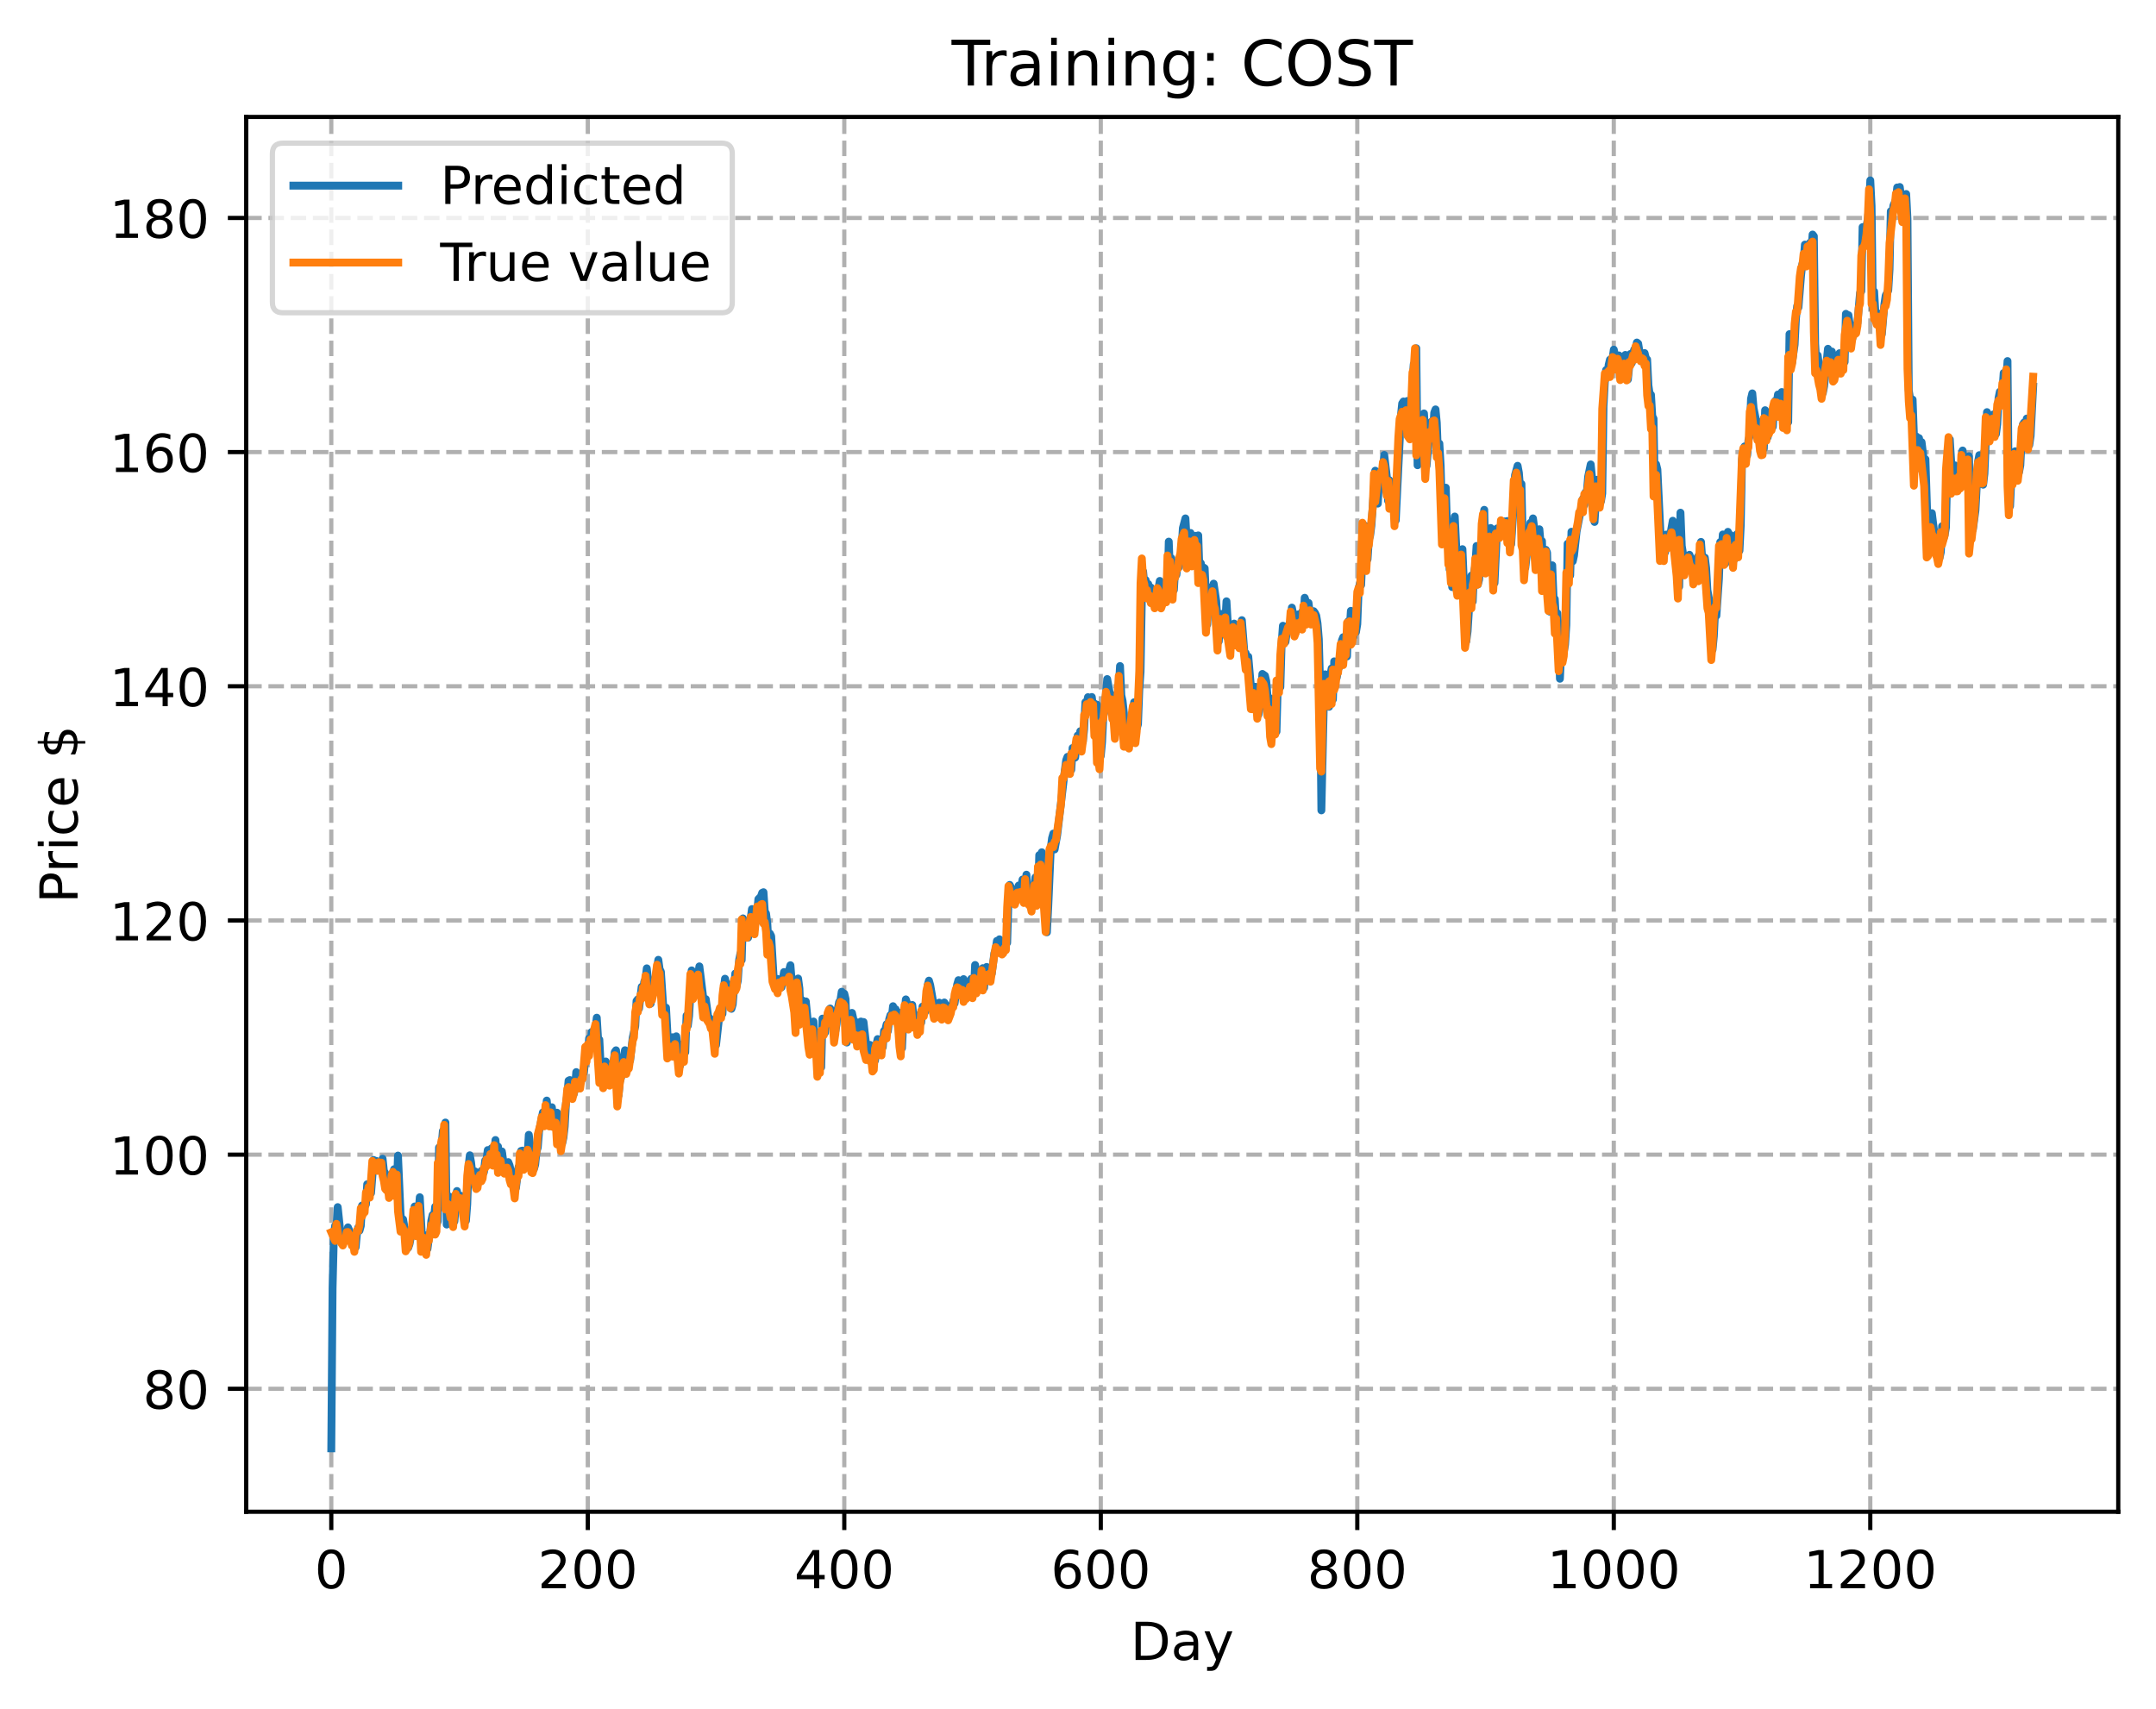 <?xml version="1.0" encoding="utf-8" standalone="no"?>
<!DOCTYPE svg PUBLIC "-//W3C//DTD SVG 1.1//EN"
  "http://www.w3.org/Graphics/SVG/1.1/DTD/svg11.dtd">
<!-- Created with matplotlib (https://matplotlib.org/) -->
<svg height="325.986pt" version="1.1" viewBox="0 0 411.286 325.986" width="411.286pt" xmlns="http://www.w3.org/2000/svg" xmlns:xlink="http://www.w3.org/1999/xlink">
 <defs>
  <style type="text/css">
*{stroke-linecap:butt;stroke-linejoin:round;}
  </style>
 </defs>
 <g id="figure_1">
  <g id="patch_1">
   <path d="M 0 325.986 
L 411.286 325.986 
L 411.286 0 
L 0 0 
z
" style="fill:#ffffff;"/>
  </g>
  <g id="axes_1">
   <g id="patch_2">
    <path d="M 46.966 288.43 
L 404.086 288.43 
L 404.086 22.318 
L 46.966 22.318 
z
" style="fill:#ffffff;"/>
   </g>
   <g id="matplotlib.axis_1">
    <g id="xtick_1">
     <g id="line2d_1">
      <path clip-path="url(#pa5d9d5b523)" d="M 63.198 288.43 
L 63.198 22.318 
" style="fill:none;stroke:#b0b0b0;stroke-dasharray:2.96,1.28;stroke-dashoffset:0;stroke-width:0.8;"/>
     </g>
     <g id="line2d_2">
      <defs>
       <path d="M 0 0 
L 0 3.5 
" id="m5f265f0d1c" style="stroke:#000000;stroke-width:0.8;"/>
      </defs>
      <g>
       <use style="stroke:#000000;stroke-width:0.8;" x="63.198" xlink:href="#m5f265f0d1c" y="288.43"/>
      </g>
     </g>
     <g id="text_1">
      <!-- 0 -->
      <defs>
       <path d="M 31.781 66.406 
Q 24.172 66.406 20.328 58.906 
Q 16.5 51.422 16.5 36.375 
Q 16.5 21.391 20.328 13.891 
Q 24.172 6.391 31.781 6.391 
Q 39.453 6.391 43.281 13.891 
Q 47.125 21.391 47.125 36.375 
Q 47.125 51.422 43.281 58.906 
Q 39.453 66.406 31.781 66.406 
z
M 31.781 74.219 
Q 44.047 74.219 50.516 64.516 
Q 56.984 54.828 56.984 36.375 
Q 56.984 17.969 50.516 8.266 
Q 44.047 -1.422 31.781 -1.422 
Q 19.531 -1.422 13.062 8.266 
Q 6.594 17.969 6.594 36.375 
Q 6.594 54.828 13.062 64.516 
Q 19.531 74.219 31.781 74.219 
z
" id="DejaVuSans-48"/>
      </defs>
      <g transform="translate(60.017 303.029)scale(0.1 -0.1)">
       <use xlink:href="#DejaVuSans-48"/>
      </g>
     </g>
    </g>
    <g id="xtick_2">
     <g id="line2d_3">
      <path clip-path="url(#pa5d9d5b523)" d="M 112.129 288.43 
L 112.129 22.318 
" style="fill:none;stroke:#b0b0b0;stroke-dasharray:2.96,1.28;stroke-dashoffset:0;stroke-width:0.8;"/>
     </g>
     <g id="line2d_4">
      <g>
       <use style="stroke:#000000;stroke-width:0.8;" x="112.129" xlink:href="#m5f265f0d1c" y="288.43"/>
      </g>
     </g>
     <g id="text_2">
      <!-- 200 -->
      <defs>
       <path d="M 19.188 8.297 
L 53.609 8.297 
L 53.609 0 
L 7.328 0 
L 7.328 8.297 
Q 12.938 14.109 22.625 23.891 
Q 32.328 33.688 34.812 36.531 
Q 39.547 41.844 41.422 45.531 
Q 43.312 49.219 43.312 52.781 
Q 43.312 58.594 39.234 62.25 
Q 35.156 65.922 28.609 65.922 
Q 23.969 65.922 18.812 64.312 
Q 13.672 62.703 7.812 59.422 
L 7.812 69.391 
Q 13.766 71.781 18.938 73 
Q 24.125 74.219 28.422 74.219 
Q 39.75 74.219 46.484 68.547 
Q 53.219 62.891 53.219 53.422 
Q 53.219 48.922 51.531 44.891 
Q 49.859 40.875 45.406 35.406 
Q 44.188 33.984 37.641 27.219 
Q 31.109 20.453 19.188 8.297 
z
" id="DejaVuSans-50"/>
      </defs>
      <g transform="translate(102.585 303.029)scale(0.1 -0.1)">
       <use xlink:href="#DejaVuSans-50"/>
       <use x="63.623" xlink:href="#DejaVuSans-48"/>
       <use x="127.246" xlink:href="#DejaVuSans-48"/>
      </g>
     </g>
    </g>
    <g id="xtick_3">
     <g id="line2d_5">
      <path clip-path="url(#pa5d9d5b523)" d="M 161.06 288.43 
L 161.06 22.318 
" style="fill:none;stroke:#b0b0b0;stroke-dasharray:2.96,1.28;stroke-dashoffset:0;stroke-width:0.8;"/>
     </g>
     <g id="line2d_6">
      <g>
       <use style="stroke:#000000;stroke-width:0.8;" x="161.06" xlink:href="#m5f265f0d1c" y="288.43"/>
      </g>
     </g>
     <g id="text_3">
      <!-- 400 -->
      <defs>
       <path d="M 37.797 64.312 
L 12.891 25.391 
L 37.797 25.391 
z
M 35.203 72.906 
L 47.609 72.906 
L 47.609 25.391 
L 58.016 25.391 
L 58.016 17.188 
L 47.609 17.188 
L 47.609 0 
L 37.797 0 
L 37.797 17.188 
L 4.891 17.188 
L 4.891 26.703 
z
" id="DejaVuSans-52"/>
      </defs>
      <g transform="translate(151.516 303.029)scale(0.1 -0.1)">
       <use xlink:href="#DejaVuSans-52"/>
       <use x="63.623" xlink:href="#DejaVuSans-48"/>
       <use x="127.246" xlink:href="#DejaVuSans-48"/>
      </g>
     </g>
    </g>
    <g id="xtick_4">
     <g id="line2d_7">
      <path clip-path="url(#pa5d9d5b523)" d="M 209.99 288.43 
L 209.99 22.318 
" style="fill:none;stroke:#b0b0b0;stroke-dasharray:2.96,1.28;stroke-dashoffset:0;stroke-width:0.8;"/>
     </g>
     <g id="line2d_8">
      <g>
       <use style="stroke:#000000;stroke-width:0.8;" x="209.99" xlink:href="#m5f265f0d1c" y="288.43"/>
      </g>
     </g>
     <g id="text_4">
      <!-- 600 -->
      <defs>
       <path d="M 33.016 40.375 
Q 26.375 40.375 22.484 35.828 
Q 18.609 31.297 18.609 23.391 
Q 18.609 15.531 22.484 10.953 
Q 26.375 6.391 33.016 6.391 
Q 39.656 6.391 43.531 10.953 
Q 47.406 15.531 47.406 23.391 
Q 47.406 31.297 43.531 35.828 
Q 39.656 40.375 33.016 40.375 
z
M 52.594 71.297 
L 52.594 62.312 
Q 48.875 64.062 45.094 64.984 
Q 41.312 65.922 37.594 65.922 
Q 27.828 65.922 22.672 59.328 
Q 17.531 52.734 16.797 39.406 
Q 19.672 43.656 24.016 45.922 
Q 28.375 48.188 33.594 48.188 
Q 44.578 48.188 50.953 41.516 
Q 57.328 34.859 57.328 23.391 
Q 57.328 12.156 50.688 5.359 
Q 44.047 -1.422 33.016 -1.422 
Q 20.359 -1.422 13.672 8.266 
Q 6.984 17.969 6.984 36.375 
Q 6.984 53.656 15.188 63.938 
Q 23.391 74.219 37.203 74.219 
Q 40.922 74.219 44.703 73.484 
Q 48.484 72.75 52.594 71.297 
z
" id="DejaVuSans-54"/>
      </defs>
      <g transform="translate(200.446 303.029)scale(0.1 -0.1)">
       <use xlink:href="#DejaVuSans-54"/>
       <use x="63.623" xlink:href="#DejaVuSans-48"/>
       <use x="127.246" xlink:href="#DejaVuSans-48"/>
      </g>
     </g>
    </g>
    <g id="xtick_5">
     <g id="line2d_9">
      <path clip-path="url(#pa5d9d5b523)" d="M 258.921 288.43 
L 258.921 22.318 
" style="fill:none;stroke:#b0b0b0;stroke-dasharray:2.96,1.28;stroke-dashoffset:0;stroke-width:0.8;"/>
     </g>
     <g id="line2d_10">
      <g>
       <use style="stroke:#000000;stroke-width:0.8;" x="258.921" xlink:href="#m5f265f0d1c" y="288.43"/>
      </g>
     </g>
     <g id="text_5">
      <!-- 800 -->
      <defs>
       <path d="M 31.781 34.625 
Q 24.75 34.625 20.719 30.859 
Q 16.703 27.094 16.703 20.516 
Q 16.703 13.922 20.719 10.156 
Q 24.75 6.391 31.781 6.391 
Q 38.812 6.391 42.859 10.172 
Q 46.922 13.969 46.922 20.516 
Q 46.922 27.094 42.891 30.859 
Q 38.875 34.625 31.781 34.625 
z
M 21.922 38.812 
Q 15.578 40.375 12.031 44.719 
Q 8.5 49.078 8.5 55.328 
Q 8.5 64.062 14.719 69.141 
Q 20.953 74.219 31.781 74.219 
Q 42.672 74.219 48.875 69.141 
Q 55.078 64.062 55.078 55.328 
Q 55.078 49.078 51.531 44.719 
Q 48 40.375 41.703 38.812 
Q 48.828 37.156 52.797 32.312 
Q 56.781 27.484 56.781 20.516 
Q 56.781 9.906 50.312 4.234 
Q 43.844 -1.422 31.781 -1.422 
Q 19.734 -1.422 13.25 4.234 
Q 6.781 9.906 6.781 20.516 
Q 6.781 27.484 10.781 32.312 
Q 14.797 37.156 21.922 38.812 
z
M 18.312 54.391 
Q 18.312 48.734 21.844 45.562 
Q 25.391 42.391 31.781 42.391 
Q 38.141 42.391 41.719 45.562 
Q 45.312 48.734 45.312 54.391 
Q 45.312 60.062 41.719 63.234 
Q 38.141 66.406 31.781 66.406 
Q 25.391 66.406 21.844 63.234 
Q 18.312 60.062 18.312 54.391 
z
" id="DejaVuSans-56"/>
      </defs>
      <g transform="translate(249.377 303.029)scale(0.1 -0.1)">
       <use xlink:href="#DejaVuSans-56"/>
       <use x="63.623" xlink:href="#DejaVuSans-48"/>
       <use x="127.246" xlink:href="#DejaVuSans-48"/>
      </g>
     </g>
    </g>
    <g id="xtick_6">
     <g id="line2d_11">
      <path clip-path="url(#pa5d9d5b523)" d="M 307.851 288.43 
L 307.851 22.318 
" style="fill:none;stroke:#b0b0b0;stroke-dasharray:2.96,1.28;stroke-dashoffset:0;stroke-width:0.8;"/>
     </g>
     <g id="line2d_12">
      <g>
       <use style="stroke:#000000;stroke-width:0.8;" x="307.851" xlink:href="#m5f265f0d1c" y="288.43"/>
      </g>
     </g>
     <g id="text_6">
      <!-- 1000 -->
      <defs>
       <path d="M 12.406 8.297 
L 28.516 8.297 
L 28.516 63.922 
L 10.984 60.406 
L 10.984 69.391 
L 28.422 72.906 
L 38.281 72.906 
L 38.281 8.297 
L 54.391 8.297 
L 54.391 0 
L 12.406 0 
z
" id="DejaVuSans-49"/>
      </defs>
      <g transform="translate(295.126 303.029)scale(0.1 -0.1)">
       <use xlink:href="#DejaVuSans-49"/>
       <use x="63.623" xlink:href="#DejaVuSans-48"/>
       <use x="127.246" xlink:href="#DejaVuSans-48"/>
       <use x="190.869" xlink:href="#DejaVuSans-48"/>
      </g>
     </g>
    </g>
    <g id="xtick_7">
     <g id="line2d_13">
      <path clip-path="url(#pa5d9d5b523)" d="M 356.782 288.43 
L 356.782 22.318 
" style="fill:none;stroke:#b0b0b0;stroke-dasharray:2.96,1.28;stroke-dashoffset:0;stroke-width:0.8;"/>
     </g>
     <g id="line2d_14">
      <g>
       <use style="stroke:#000000;stroke-width:0.8;" x="356.782" xlink:href="#m5f265f0d1c" y="288.43"/>
      </g>
     </g>
     <g id="text_7">
      <!-- 1200 -->
      <g transform="translate(344.057 303.029)scale(0.1 -0.1)">
       <use xlink:href="#DejaVuSans-49"/>
       <use x="63.623" xlink:href="#DejaVuSans-50"/>
       <use x="127.246" xlink:href="#DejaVuSans-48"/>
       <use x="190.869" xlink:href="#DejaVuSans-48"/>
      </g>
     </g>
    </g>
    <g id="text_8">
     <!-- Day -->
     <defs>
      <path d="M 19.672 64.797 
L 19.672 8.109 
L 31.594 8.109 
Q 46.688 8.109 53.688 14.938 
Q 60.688 21.781 60.688 36.531 
Q 60.688 51.172 53.688 57.984 
Q 46.688 64.797 31.594 64.797 
z
M 9.812 72.906 
L 30.078 72.906 
Q 51.266 72.906 61.172 64.094 
Q 71.094 55.281 71.094 36.531 
Q 71.094 17.672 61.125 8.828 
Q 51.172 0 30.078 0 
L 9.812 0 
z
" id="DejaVuSans-68"/>
      <path d="M 34.281 27.484 
Q 23.391 27.484 19.188 25 
Q 14.984 22.516 14.984 16.5 
Q 14.984 11.719 18.141 8.906 
Q 21.297 6.109 26.703 6.109 
Q 34.188 6.109 38.703 11.406 
Q 43.219 16.703 43.219 25.484 
L 43.219 27.484 
z
M 52.203 31.203 
L 52.203 0 
L 43.219 0 
L 43.219 8.297 
Q 40.141 3.328 35.547 0.953 
Q 30.953 -1.422 24.312 -1.422 
Q 15.922 -1.422 10.953 3.297 
Q 6 8.016 6 15.922 
Q 6 25.141 12.172 29.828 
Q 18.359 34.516 30.609 34.516 
L 43.219 34.516 
L 43.219 35.406 
Q 43.219 41.609 39.141 45 
Q 35.062 48.391 27.688 48.391 
Q 23 48.391 18.547 47.266 
Q 14.109 46.141 10.016 43.891 
L 10.016 52.203 
Q 14.938 54.109 19.578 55.047 
Q 24.219 56 28.609 56 
Q 40.484 56 46.344 49.844 
Q 52.203 43.703 52.203 31.203 
z
" id="DejaVuSans-97"/>
      <path d="M 32.172 -5.078 
Q 28.375 -14.844 24.75 -17.812 
Q 21.141 -20.797 15.094 -20.797 
L 7.906 -20.797 
L 7.906 -13.281 
L 13.188 -13.281 
Q 16.891 -13.281 18.938 -11.516 
Q 21 -9.766 23.484 -3.219 
L 25.094 0.875 
L 2.984 54.688 
L 12.5 54.688 
L 29.594 11.922 
L 46.688 54.688 
L 56.203 54.688 
z
" id="DejaVuSans-121"/>
     </defs>
     <g transform="translate(215.652 316.707)scale(0.1 -0.1)">
      <use xlink:href="#DejaVuSans-68"/>
      <use x="77.002" xlink:href="#DejaVuSans-97"/>
      <use x="138.281" xlink:href="#DejaVuSans-121"/>
     </g>
    </g>
   </g>
   <g id="matplotlib.axis_2">
    <g id="ytick_1">
     <g id="line2d_15">
      <path clip-path="url(#pa5d9d5b523)" d="M 46.966 264.976 
L 404.086 264.976 
" style="fill:none;stroke:#b0b0b0;stroke-dasharray:2.96,1.28;stroke-dashoffset:0;stroke-width:0.8;"/>
     </g>
     <g id="line2d_16">
      <defs>
       <path d="M 0 0 
L -3.5 0 
" id="ma71605463e" style="stroke:#000000;stroke-width:0.8;"/>
      </defs>
      <g>
       <use style="stroke:#000000;stroke-width:0.8;" x="46.966" xlink:href="#ma71605463e" y="264.976"/>
      </g>
     </g>
     <g id="text_9">
      <!-- 80 -->
      <g transform="translate(27.241 268.775)scale(0.1 -0.1)">
       <use xlink:href="#DejaVuSans-56"/>
       <use x="63.623" xlink:href="#DejaVuSans-48"/>
      </g>
     </g>
    </g>
    <g id="ytick_2">
     <g id="line2d_17">
      <path clip-path="url(#pa5d9d5b523)" d="M 46.966 220.297 
L 404.086 220.297 
" style="fill:none;stroke:#b0b0b0;stroke-dasharray:2.96,1.28;stroke-dashoffset:0;stroke-width:0.8;"/>
     </g>
     <g id="line2d_18">
      <g>
       <use style="stroke:#000000;stroke-width:0.8;" x="46.966" xlink:href="#ma71605463e" y="220.297"/>
      </g>
     </g>
     <g id="text_10">
      <!-- 100 -->
      <g transform="translate(20.878 224.096)scale(0.1 -0.1)">
       <use xlink:href="#DejaVuSans-49"/>
       <use x="63.623" xlink:href="#DejaVuSans-48"/>
       <use x="127.246" xlink:href="#DejaVuSans-48"/>
      </g>
     </g>
    </g>
    <g id="ytick_3">
     <g id="line2d_19">
      <path clip-path="url(#pa5d9d5b523)" d="M 46.966 175.618 
L 404.086 175.618 
" style="fill:none;stroke:#b0b0b0;stroke-dasharray:2.96,1.28;stroke-dashoffset:0;stroke-width:0.8;"/>
     </g>
     <g id="line2d_20">
      <g>
       <use style="stroke:#000000;stroke-width:0.8;" x="46.966" xlink:href="#ma71605463e" y="175.618"/>
      </g>
     </g>
     <g id="text_11">
      <!-- 120 -->
      <g transform="translate(20.878 179.417)scale(0.1 -0.1)">
       <use xlink:href="#DejaVuSans-49"/>
       <use x="63.623" xlink:href="#DejaVuSans-50"/>
       <use x="127.246" xlink:href="#DejaVuSans-48"/>
      </g>
     </g>
    </g>
    <g id="ytick_4">
     <g id="line2d_21">
      <path clip-path="url(#pa5d9d5b523)" d="M 46.966 130.939 
L 404.086 130.939 
" style="fill:none;stroke:#b0b0b0;stroke-dasharray:2.96,1.28;stroke-dashoffset:0;stroke-width:0.8;"/>
     </g>
     <g id="line2d_22">
      <g>
       <use style="stroke:#000000;stroke-width:0.8;" x="46.966" xlink:href="#ma71605463e" y="130.939"/>
      </g>
     </g>
     <g id="text_12">
      <!-- 140 -->
      <g transform="translate(20.878 134.738)scale(0.1 -0.1)">
       <use xlink:href="#DejaVuSans-49"/>
       <use x="63.623" xlink:href="#DejaVuSans-52"/>
       <use x="127.246" xlink:href="#DejaVuSans-48"/>
      </g>
     </g>
    </g>
    <g id="ytick_5">
     <g id="line2d_23">
      <path clip-path="url(#pa5d9d5b523)" d="M 46.966 86.259 
L 404.086 86.259 
" style="fill:none;stroke:#b0b0b0;stroke-dasharray:2.96,1.28;stroke-dashoffset:0;stroke-width:0.8;"/>
     </g>
     <g id="line2d_24">
      <g>
       <use style="stroke:#000000;stroke-width:0.8;" x="46.966" xlink:href="#ma71605463e" y="86.259"/>
      </g>
     </g>
     <g id="text_13">
      <!-- 160 -->
      <g transform="translate(20.878 90.059)scale(0.1 -0.1)">
       <use xlink:href="#DejaVuSans-49"/>
       <use x="63.623" xlink:href="#DejaVuSans-54"/>
       <use x="127.246" xlink:href="#DejaVuSans-48"/>
      </g>
     </g>
    </g>
    <g id="ytick_6">
     <g id="line2d_25">
      <path clip-path="url(#pa5d9d5b523)" d="M 46.966 41.58 
L 404.086 41.58 
" style="fill:none;stroke:#b0b0b0;stroke-dasharray:2.96,1.28;stroke-dashoffset:0;stroke-width:0.8;"/>
     </g>
     <g id="line2d_26">
      <g>
       <use style="stroke:#000000;stroke-width:0.8;" x="46.966" xlink:href="#ma71605463e" y="41.58"/>
      </g>
     </g>
     <g id="text_14">
      <!-- 180 -->
      <g transform="translate(20.878 45.379)scale(0.1 -0.1)">
       <use xlink:href="#DejaVuSans-49"/>
       <use x="63.623" xlink:href="#DejaVuSans-56"/>
       <use x="127.246" xlink:href="#DejaVuSans-48"/>
      </g>
     </g>
    </g>
    <g id="text_15">
     <!-- Price $ -->
     <defs>
      <path d="M 19.672 64.797 
L 19.672 37.406 
L 32.078 37.406 
Q 38.969 37.406 42.719 40.969 
Q 46.484 44.531 46.484 51.125 
Q 46.484 57.672 42.719 61.234 
Q 38.969 64.797 32.078 64.797 
z
M 9.812 72.906 
L 32.078 72.906 
Q 44.344 72.906 50.609 67.359 
Q 56.891 61.812 56.891 51.125 
Q 56.891 40.328 50.609 34.812 
Q 44.344 29.297 32.078 29.297 
L 19.672 29.297 
L 19.672 0 
L 9.812 0 
z
" id="DejaVuSans-80"/>
      <path d="M 41.109 46.297 
Q 39.594 47.172 37.812 47.578 
Q 36.031 48 33.891 48 
Q 26.266 48 22.188 43.047 
Q 18.109 38.094 18.109 28.812 
L 18.109 0 
L 9.078 0 
L 9.078 54.688 
L 18.109 54.688 
L 18.109 46.188 
Q 20.953 51.172 25.484 53.578 
Q 30.031 56 36.531 56 
Q 37.453 56 38.578 55.875 
Q 39.703 55.766 41.062 55.516 
z
" id="DejaVuSans-114"/>
      <path d="M 9.422 54.688 
L 18.406 54.688 
L 18.406 0 
L 9.422 0 
z
M 9.422 75.984 
L 18.406 75.984 
L 18.406 64.594 
L 9.422 64.594 
z
" id="DejaVuSans-105"/>
      <path d="M 48.781 52.594 
L 48.781 44.188 
Q 44.969 46.297 41.141 47.344 
Q 37.312 48.391 33.406 48.391 
Q 24.656 48.391 19.812 42.844 
Q 14.984 37.312 14.984 27.297 
Q 14.984 17.281 19.812 11.734 
Q 24.656 6.203 33.406 6.203 
Q 37.312 6.203 41.141 7.25 
Q 44.969 8.297 48.781 10.406 
L 48.781 2.094 
Q 45.016 0.344 40.984 -0.531 
Q 36.969 -1.422 32.422 -1.422 
Q 20.062 -1.422 12.781 6.344 
Q 5.516 14.109 5.516 27.297 
Q 5.516 40.672 12.859 48.328 
Q 20.219 56 33.016 56 
Q 37.156 56 41.109 55.141 
Q 45.062 54.297 48.781 52.594 
z
" id="DejaVuSans-99"/>
      <path d="M 56.203 29.594 
L 56.203 25.203 
L 14.891 25.203 
Q 15.484 15.922 20.484 11.062 
Q 25.484 6.203 34.422 6.203 
Q 39.594 6.203 44.453 7.469 
Q 49.312 8.734 54.109 11.281 
L 54.109 2.781 
Q 49.266 0.734 44.188 -0.344 
Q 39.109 -1.422 33.891 -1.422 
Q 20.797 -1.422 13.156 6.188 
Q 5.516 13.812 5.516 26.812 
Q 5.516 40.234 12.766 48.109 
Q 20.016 56 32.328 56 
Q 43.359 56 49.781 48.891 
Q 56.203 41.797 56.203 29.594 
z
M 47.219 32.234 
Q 47.125 39.594 43.094 43.984 
Q 39.062 48.391 32.422 48.391 
Q 24.906 48.391 20.391 44.141 
Q 15.875 39.891 15.188 32.172 
z
" id="DejaVuSans-101"/>
      <path id="DejaVuSans-32"/>
      <path d="M 33.797 -14.703 
L 28.906 -14.703 
L 28.859 0 
Q 23.734 0.094 18.609 1.188 
Q 13.484 2.297 8.297 4.5 
L 8.297 13.281 
Q 13.281 10.156 18.375 8.562 
Q 23.484 6.984 28.906 6.938 
L 28.906 29.203 
Q 18.109 30.953 13.203 35.156 
Q 8.297 39.359 8.297 46.688 
Q 8.297 54.641 13.625 59.219 
Q 18.953 63.812 28.906 64.5 
L 28.906 75.984 
L 33.797 75.984 
L 33.797 64.656 
Q 38.328 64.453 42.578 63.688 
Q 46.828 62.938 50.875 61.625 
L 50.875 53.078 
Q 46.828 55.125 42.547 56.25 
Q 38.281 57.375 33.797 57.562 
L 33.797 36.719 
Q 44.875 35.016 50.094 30.609 
Q 55.328 26.219 55.328 18.609 
Q 55.328 10.359 49.781 5.594 
Q 44.234 0.828 33.797 0.094 
z
M 28.906 37.594 
L 28.906 57.625 
Q 23.25 56.984 20.266 54.391 
Q 17.281 51.812 17.281 47.516 
Q 17.281 43.312 20.031 40.969 
Q 22.797 38.625 28.906 37.594 
z
M 33.797 28.219 
L 33.797 7.078 
Q 39.984 7.906 43.141 10.594 
Q 46.297 13.281 46.297 17.672 
Q 46.297 21.969 43.281 24.5 
Q 40.281 27.047 33.797 28.219 
z
" id="DejaVuSans-36"/>
     </defs>
     <g transform="translate(14.798 172.342)rotate(-90)scale(0.1 -0.1)">
      <use xlink:href="#DejaVuSans-80"/>
      <use x="58.553" xlink:href="#DejaVuSans-114"/>
      <use x="99.666" xlink:href="#DejaVuSans-105"/>
      <use x="127.449" xlink:href="#DejaVuSans-99"/>
      <use x="182.43" xlink:href="#DejaVuSans-101"/>
      <use x="243.953" xlink:href="#DejaVuSans-32"/>
      <use x="275.74" xlink:href="#DejaVuSans-36"/>
     </g>
    </g>
   </g>
   <g id="line2d_27">
    <path clip-path="url(#pa5d9d5b523)" d="M 63.198 276.334 
L 63.443 245.761 
L 63.688 235.74 
L 63.932 233.847 
L 64.177 234.313 
L 64.422 230.309 
L 64.911 234.946 
L 65.156 235.855 
L 65.4 235.832 
L 65.645 236.816 
L 65.89 236.387 
L 66.134 235.549 
L 66.379 234.172 
L 66.623 234.739 
L 67.113 236.242 
L 67.357 237.123 
L 67.602 236.239 
L 67.847 237.971 
L 68.091 235.369 
L 68.336 234.2 
L 68.581 234.794 
L 68.825 233.901 
L 69.07 230.008 
L 69.315 230.566 
L 69.804 229.805 
L 70.049 225.945 
L 70.293 227.945 
L 70.538 225.948 
L 70.783 227.625 
L 71.272 221.321 
L 71.517 222.319 
L 71.761 221.493 
L 72.006 222.692 
L 72.251 222.657 
L 72.495 221.643 
L 72.74 221.867 
L 72.984 221.072 
L 73.229 223.396 
L 73.474 223.816 
L 73.718 226.285 
L 73.963 226.947 
L 74.208 224.911 
L 74.452 226.899 
L 74.697 227.736 
L 74.942 223.999 
L 75.186 223.078 
L 75.676 227.169 
L 75.92 220.476 
L 76.41 231.688 
L 76.654 233.514 
L 76.899 232.646 
L 77.144 234.119 
L 77.388 234.838 
L 77.633 238.022 
L 77.878 238.056 
L 78.122 237.352 
L 78.856 233.59 
L 79.101 230.187 
L 79.345 232.21 
L 79.59 232.848 
L 79.835 231.444 
L 80.079 228.424 
L 80.569 237.512 
L 80.813 236.284 
L 81.058 235.685 
L 81.547 238.28 
L 81.792 236.371 
L 82.037 235.591 
L 82.281 232.903 
L 82.526 231.815 
L 82.771 232.503 
L 83.015 230.236 
L 83.26 233.779 
L 83.505 233.007 
L 83.749 218.945 
L 83.994 221.515 
L 84.483 215.784 
L 84.728 217.639 
L 84.972 214.171 
L 85.217 233.638 
L 85.462 230.161 
L 85.706 228.29 
L 86.196 230.803 
L 86.44 230.616 
L 86.685 233.023 
L 87.174 227.239 
L 87.419 229.271 
L 87.664 228.184 
L 87.908 228.145 
L 88.153 228.307 
L 88.398 229.465 
L 88.887 232.913 
L 89.132 229.774 
L 89.376 222.655 
L 89.621 220.419 
L 89.866 221.778 
L 90.11 223.93 
L 90.355 223.897 
L 90.599 223.495 
L 90.844 224.533 
L 91.089 225.008 
L 91.333 224.639 
L 91.823 223.407 
L 92.067 224.04 
L 92.312 223.65 
L 92.557 221.41 
L 92.801 221.324 
L 93.046 219.424 
L 93.291 220.701 
L 93.535 220.438 
L 93.78 219.087 
L 94.025 221.1 
L 94.269 221.148 
L 94.514 217.506 
L 94.759 220.442 
L 95.003 218.757 
L 95.248 222.428 
L 95.493 221.967 
L 95.737 219.68 
L 95.982 221.354 
L 96.471 222.649 
L 96.716 222.453 
L 96.96 221.727 
L 97.205 222.337 
L 97.694 224.499 
L 97.939 223.725 
L 98.428 226.637 
L 98.918 222.664 
L 99.162 223.351 
L 99.407 219.587 
L 99.652 219.533 
L 99.896 220.47 
L 100.141 220.745 
L 100.386 219.634 
L 100.63 220.583 
L 100.875 216.518 
L 101.609 222.257 
L 101.854 223.036 
L 102.098 222.198 
L 102.343 219.703 
L 102.587 218.935 
L 102.832 215.877 
L 103.566 212.229 
L 104.055 213.67 
L 104.3 209.98 
L 104.545 212.434 
L 104.789 212.432 
L 105.034 214.838 
L 105.279 211.258 
L 105.523 213.351 
L 105.768 213.424 
L 106.013 213.106 
L 106.257 212.293 
L 106.502 216.49 
L 106.747 213.687 
L 107.236 218.162 
L 107.481 217.065 
L 107.725 214.912 
L 107.97 210.469 
L 108.215 208.944 
L 108.459 206.188 
L 108.704 206.069 
L 109.193 208.476 
L 109.438 208.775 
L 109.682 207.789 
L 109.927 204.549 
L 110.172 206.236 
L 110.416 205.456 
L 110.661 205.243 
L 110.906 206.141 
L 111.15 204.612 
L 111.395 204.642 
L 111.884 199.639 
L 112.129 201.525 
L 112.374 198.122 
L 112.618 199.957 
L 112.863 196.902 
L 113.108 197.224 
L 113.352 198.448 
L 113.842 194.168 
L 114.086 198.154 
L 114.331 198.352 
L 114.575 203.113 
L 114.82 202.773 
L 115.065 204.059 
L 115.309 206.112 
L 115.554 202.526 
L 116.533 205.365 
L 116.777 203.445 
L 117.022 203.002 
L 117.267 200.726 
L 117.511 200.389 
L 117.756 203.318 
L 118.001 208.986 
L 118.245 206.353 
L 118.49 205.54 
L 118.979 201.755 
L 119.224 200.375 
L 119.469 202.529 
L 119.713 202.292 
L 119.958 201.635 
L 120.203 202.335 
L 120.692 198.017 
L 121.181 195.766 
L 121.426 190.979 
L 121.67 190.662 
L 121.915 192.408 
L 122.404 188.28 
L 122.649 189.582 
L 122.894 187.303 
L 123.138 186.837 
L 123.383 184.753 
L 124.117 191.498 
L 124.362 189.64 
L 124.606 188.993 
L 124.851 187.865 
L 125.585 183.126 
L 125.83 184.918 
L 126.074 185.384 
L 126.563 192.72 
L 126.808 192.337 
L 127.053 192.253 
L 127.542 201.19 
L 128.276 197.897 
L 128.521 200.25 
L 128.765 199.548 
L 129.01 197.72 
L 129.499 201.506 
L 129.744 203.301 
L 130.478 199.051 
L 130.723 200.768 
L 130.967 193.775 
L 131.212 195.702 
L 131.457 193.79 
L 131.946 185.142 
L 132.435 188.813 
L 132.68 187.342 
L 133.169 186.235 
L 133.414 184.378 
L 133.903 188.344 
L 134.392 192.379 
L 134.637 190.629 
L 135.126 194.215 
L 135.371 194.241 
L 135.616 194.764 
L 135.86 195.636 
L 136.105 195.357 
L 136.594 199.404 
L 137.328 192.786 
L 137.573 192.212 
L 137.818 193.448 
L 138.062 188.851 
L 138.307 186.734 
L 138.796 189.395 
L 139.041 187.813 
L 139.285 189.297 
L 139.53 192.477 
L 139.775 191.643 
L 140.264 185.742 
L 140.509 188.163 
L 140.753 187.089 
L 140.998 183.163 
L 141.243 181.925 
L 141.487 183.18 
L 141.732 175.223 
L 142.221 177.672 
L 142.466 176.423 
L 142.711 178.896 
L 143.445 173.443 
L 143.689 175.375 
L 143.934 174.348 
L 144.178 176.023 
L 144.423 174.248 
L 144.668 171.546 
L 145.157 171.051 
L 145.402 170.34 
L 145.646 170.231 
L 145.891 173.892 
L 146.136 174.29 
L 146.38 176.213 
L 146.625 181.042 
L 146.87 178.125 
L 147.114 178.598 
L 147.604 186.898 
L 147.848 186.805 
L 148.093 186.996 
L 148.338 186.776 
L 148.582 188.101 
L 148.827 187.553 
L 149.072 188.378 
L 149.561 185.459 
L 150.05 185.817 
L 150.295 186.001 
L 150.784 184.162 
L 151.029 187.142 
L 151.273 188.235 
L 152.007 195.087 
L 152.252 186.695 
L 152.497 188.569 
L 152.741 194.237 
L 152.986 190.812 
L 153.231 191.33 
L 153.475 192.553 
L 153.72 191.057 
L 154.454 198.49 
L 154.699 199.931 
L 154.943 197.907 
L 155.188 194.899 
L 155.433 199.274 
L 155.677 197.978 
L 155.922 200.015 
L 156.166 203.06 
L 156.411 202.199 
L 156.656 203.626 
L 156.9 194.343 
L 157.39 197.02 
L 157.634 194.701 
L 157.879 194.661 
L 158.368 192.416 
L 158.613 193.197 
L 158.858 194.567 
L 159.102 194.271 
L 159.347 196.814 
L 159.592 195.393 
L 159.836 192.411 
L 160.081 191.178 
L 160.326 190.818 
L 160.57 189.216 
L 160.815 191.973 
L 161.06 189.586 
L 161.304 190.614 
L 161.549 198.91 
L 162.038 194.935 
L 162.283 194.473 
L 162.527 193.253 
L 162.772 194.361 
L 163.017 196.016 
L 163.506 195.061 
L 163.751 197.624 
L 163.995 197.734 
L 164.24 194.901 
L 164.485 196.888 
L 164.729 194.991 
L 165.219 199.234 
L 165.463 200.173 
L 165.708 199.955 
L 165.953 199.357 
L 166.197 200.996 
L 166.442 200.382 
L 166.687 202.537 
L 166.931 202.334 
L 167.176 199.344 
L 167.421 198.249 
L 167.91 199.562 
L 168.154 198.388 
L 168.399 199.789 
L 168.644 196.685 
L 168.888 196.481 
L 169.133 195.417 
L 169.378 196.724 
L 169.622 194.498 
L 169.867 193.672 
L 170.112 194.201 
L 170.356 191.974 
L 170.601 192.773 
L 170.846 192.55 
L 171.09 193.115 
L 171.335 193.148 
L 171.58 194.992 
L 172.069 199.97 
L 172.314 194.642 
L 172.558 193.522 
L 172.803 190.676 
L 173.048 191.419 
L 173.537 195.848 
L 173.782 192.991 
L 174.026 191.739 
L 174.271 194.068 
L 174.515 195.115 
L 175.005 193.703 
L 175.249 195.811 
L 175.494 194.946 
L 175.739 195.108 
L 175.983 192.047 
L 176.473 193.075 
L 176.717 191.698 
L 176.962 187.962 
L 177.207 187.101 
L 177.451 187.955 
L 178.43 193.575 
L 178.919 192.724 
L 179.164 191.299 
L 179.409 191.508 
L 179.898 193.623 
L 180.142 191.266 
L 180.387 191.729 
L 180.876 193.254 
L 181.121 193.49 
L 181.61 192.132 
L 181.855 190.907 
L 182.1 191.447 
L 182.589 187.86 
L 182.834 187.012 
L 183.323 188.633 
L 183.568 187.311 
L 183.812 186.809 
L 184.057 189.824 
L 184.302 187.839 
L 184.546 189.355 
L 184.791 188.009 
L 185.036 187.815 
L 185.28 186.751 
L 185.77 189.504 
L 186.014 184.113 
L 186.503 188.245 
L 186.748 187.196 
L 186.993 187.127 
L 187.237 188.106 
L 187.482 184.72 
L 187.727 188.465 
L 187.971 185.144 
L 188.216 184.489 
L 188.705 186.134 
L 188.95 185.037 
L 189.195 185.772 
L 189.684 181.876 
L 189.929 181.16 
L 190.173 179.518 
L 190.418 179.944 
L 190.663 179.214 
L 190.907 180.124 
L 191.152 179.653 
L 191.397 180.771 
L 191.886 179.308 
L 192.13 179.883 
L 192.375 171.85 
L 192.62 168.84 
L 192.864 169.309 
L 193.109 170.415 
L 193.354 169.776 
L 193.598 170.247 
L 193.843 171.318 
L 194.332 168.952 
L 194.577 170.357 
L 195.066 167.811 
L 195.311 170.082 
L 195.556 170.881 
L 195.8 166.879 
L 196.045 170.298 
L 196.29 171.695 
L 196.534 172.27 
L 196.779 171.955 
L 197.024 172.796 
L 197.513 167.406 
L 197.758 169.058 
L 198.002 172.07 
L 198.247 163.149 
L 198.491 164.078 
L 198.736 162.603 
L 198.981 166.997 
L 199.225 168.811 
L 199.715 177.877 
L 199.959 173.135 
L 200.449 161.804 
L 200.693 159.908 
L 200.938 159.041 
L 201.183 162.069 
L 201.672 159.346 
L 203.14 146.902 
L 203.385 145.05 
L 203.629 144.403 
L 203.874 145.596 
L 204.363 146.863 
L 204.608 142.719 
L 204.852 143.335 
L 205.097 144.545 
L 205.586 140.336 
L 205.831 142.127 
L 206.076 139.513 
L 206.32 139.952 
L 206.565 141.538 
L 206.81 139.161 
L 207.054 133.977 
L 207.299 134.38 
L 207.544 133.013 
L 207.788 134.153 
L 208.033 133.091 
L 208.278 132.985 
L 208.522 134.938 
L 208.767 134.215 
L 209.012 136.108 
L 209.256 134.436 
L 209.501 142.79 
L 209.746 142.195 
L 209.99 144.224 
L 210.235 141.546 
L 210.479 136.52 
L 210.724 135.696 
L 211.213 129.559 
L 211.703 132.283 
L 211.947 132.858 
L 212.192 132.624 
L 212.437 135.16 
L 212.681 135.855 
L 212.926 138.689 
L 213.171 135.471 
L 213.66 127.075 
L 213.905 132.66 
L 214.149 133.742 
L 214.394 136.057 
L 214.639 141.5 
L 214.883 140.82 
L 215.373 140.533 
L 215.617 141.926 
L 216.106 135.624 
L 216.351 133.986 
L 216.596 137.367 
L 216.84 138.989 
L 217.085 138.173 
L 217.33 131.707 
L 217.574 128.192 
L 217.819 114.05 
L 218.064 109.022 
L 218.308 111.664 
L 218.553 110.672 
L 218.798 112.811 
L 219.042 111.428 
L 219.287 113.322 
L 219.532 112.086 
L 219.776 113.083 
L 220.021 113.448 
L 220.51 115.163 
L 221.244 110.835 
L 221.734 114.894 
L 221.978 113.89 
L 222.223 111.406 
L 222.467 113.334 
L 222.712 113.921 
L 222.957 103.335 
L 223.201 109.699 
L 223.446 106.504 
L 223.691 111.434 
L 223.935 112.571 
L 224.18 108.408 
L 224.425 109.662 
L 224.669 107.2 
L 224.914 108.207 
L 225.403 104.707 
L 225.648 100.754 
L 226.137 98.908 
L 226.627 107.553 
L 226.871 105.768 
L 227.116 101.689 
L 227.605 106.317 
L 227.85 103.557 
L 228.094 102.23 
L 228.339 103.159 
L 228.584 102.151 
L 228.828 109.733 
L 229.073 107.45 
L 229.318 108.756 
L 229.562 108.259 
L 229.807 108.423 
L 230.296 119.137 
L 230.541 113.718 
L 230.786 112.096 
L 231.03 113.867 
L 231.275 113.374 
L 231.52 111.356 
L 232.009 114.65 
L 232.498 122.378 
L 232.743 117.922 
L 232.988 117.136 
L 233.232 119.866 
L 233.477 118.337 
L 233.722 119.098 
L 233.966 114.721 
L 234.211 118.843 
L 234.945 123.325 
L 235.189 119.407 
L 235.434 118.977 
L 235.679 119.691 
L 235.923 121.648 
L 236.168 121.105 
L 236.413 121.327 
L 236.657 122.08 
L 236.902 118.324 
L 237.391 124.679 
L 237.636 124.612 
L 237.881 126.823 
L 238.125 125.28 
L 238.859 133.655 
L 239.104 134.043 
L 239.349 131.031 
L 239.593 131.053 
L 239.838 132.974 
L 240.082 136.324 
L 240.327 134.921 
L 240.572 132.457 
L 240.816 128.581 
L 241.306 128.924 
L 241.55 129.951 
L 241.795 132.816 
L 242.04 134.113 
L 242.284 133.228 
L 242.529 138.879 
L 242.774 139.881 
L 243.018 137.059 
L 243.263 137.282 
L 243.508 139.583 
L 243.752 130.558 
L 243.997 131.33 
L 244.242 131.094 
L 244.486 122.852 
L 244.731 119.393 
L 244.976 121.442 
L 245.22 122.468 
L 245.465 120.625 
L 245.709 120.044 
L 245.954 119.032 
L 246.199 119.075 
L 246.443 115.928 
L 246.933 118.309 
L 247.177 120.62 
L 247.422 120.184 
L 247.667 117.222 
L 247.911 118.653 
L 248.401 116.73 
L 248.645 118.925 
L 248.89 114.052 
L 249.135 114.838 
L 249.379 118.055 
L 249.624 115.029 
L 249.869 117.079 
L 250.113 117.26 
L 250.358 118.059 
L 250.603 116.613 
L 250.847 116.943 
L 251.092 117.464 
L 251.337 118.954 
L 251.581 121.924 
L 251.826 130.855 
L 252.07 154.616 
L 252.56 133.044 
L 252.804 128.658 
L 253.049 130.804 
L 253.294 130.781 
L 253.538 134.848 
L 253.783 128.881 
L 254.028 127.519 
L 254.272 133.447 
L 254.517 126.183 
L 254.762 128.843 
L 255.006 129.258 
L 255.251 127.715 
L 255.496 127.267 
L 255.985 122.203 
L 256.23 121.577 
L 256.474 124.842 
L 256.719 121.901 
L 256.964 125.246 
L 257.208 118.528 
L 257.453 120.361 
L 257.697 116.543 
L 257.942 120.769 
L 258.187 121.504 
L 258.431 119.76 
L 258.676 120.577 
L 258.921 119.074 
L 259.165 112.696 
L 259.41 111.267 
L 259.655 111.627 
L 260.144 100.723 
L 260.389 100.314 
L 260.633 102.131 
L 260.878 106.712 
L 261.123 102.97 
L 261.367 102.2 
L 261.612 100.308 
L 262.346 89.804 
L 262.591 93.95 
L 262.835 96.087 
L 263.08 91.349 
L 263.325 91.343 
L 263.569 89.902 
L 263.814 89.805 
L 264.058 86.799 
L 264.548 90.912 
L 264.792 95.556 
L 265.037 91.623 
L 265.282 96.74 
L 265.526 93.929 
L 265.771 93.767 
L 266.016 94.334 
L 266.26 99.28 
L 267.239 79.365 
L 267.484 76.98 
L 267.728 76.602 
L 267.973 80.416 
L 268.218 80.053 
L 268.462 76.508 
L 268.707 80.7 
L 268.952 80.958 
L 269.196 81.742 
L 269.441 73.407 
L 269.685 69.511 
L 269.93 69.576 
L 270.175 66.443 
L 270.419 88.766 
L 270.664 80.065 
L 270.909 85.661 
L 271.153 81.687 
L 271.398 80.804 
L 271.643 78.882 
L 271.887 82.465 
L 272.132 88.897 
L 272.866 80.7 
L 273.111 80.429 
L 273.355 82.538 
L 273.6 78.738 
L 273.845 78.111 
L 274.089 80.667 
L 274.334 87.292 
L 274.579 84.621 
L 274.823 88.953 
L 275.068 98.104 
L 275.313 101.318 
L 275.802 93.048 
L 276.046 101.025 
L 276.291 99.4 
L 276.536 108.651 
L 276.78 105.453 
L 277.025 112.014 
L 277.27 107.054 
L 277.514 98.547 
L 278.004 108.575 
L 278.248 110.67 
L 278.493 107.508 
L 278.982 104.776 
L 279.227 110.694 
L 279.472 113.134 
L 279.716 122.355 
L 279.961 120.472 
L 280.45 112.642 
L 280.695 109.815 
L 280.94 114.774 
L 281.184 109.328 
L 281.429 107.951 
L 281.673 104.173 
L 281.918 111.526 
L 282.163 110.576 
L 282.407 106.787 
L 282.652 105.881 
L 282.897 99.706 
L 283.141 97.272 
L 283.386 108.22 
L 283.631 107.908 
L 283.875 105.484 
L 284.12 104.931 
L 284.365 100.739 
L 284.609 107.932 
L 284.854 106.719 
L 285.099 111.232 
L 285.588 100.821 
L 285.833 101.38 
L 286.077 101.303 
L 286.322 102.065 
L 286.567 99.691 
L 287.056 99.476 
L 287.301 99.847 
L 287.545 99.409 
L 287.79 102.606 
L 288.034 100.488 
L 288.279 103.843 
L 288.768 96.148 
L 289.013 90.651 
L 289.502 88.868 
L 289.747 90.183 
L 289.992 93.326 
L 290.236 92.33 
L 290.481 103.493 
L 290.726 103.327 
L 290.97 108.331 
L 291.215 106.145 
L 291.46 102.873 
L 291.704 103.715 
L 291.949 99.746 
L 292.194 100.021 
L 292.438 98.906 
L 292.683 100.808 
L 293.172 107.199 
L 293.661 100.978 
L 293.906 103.858 
L 294.151 103.22 
L 294.395 110.878 
L 294.64 105.663 
L 294.885 104.9 
L 295.129 105.428 
L 295.374 113.876 
L 295.619 116.689 
L 296.108 107.854 
L 296.353 113.944 
L 296.597 114.292 
L 296.842 118.829 
L 297.087 116.992 
L 297.331 120.88 
L 297.576 129.503 
L 297.821 124.106 
L 298.065 123.736 
L 298.31 124.407 
L 298.555 122.989 
L 298.799 119.233 
L 299.044 103.739 
L 299.289 108.159 
L 299.533 109.791 
L 299.778 101.455 
L 300.022 107.091 
L 300.267 105.977 
L 300.756 101.405 
L 301.98 95.133 
L 302.224 96.349 
L 302.469 93.924 
L 302.714 93.915 
L 302.958 90.947 
L 303.448 88.605 
L 303.692 91.029 
L 303.937 96.745 
L 304.182 99.585 
L 304.671 91.536 
L 304.916 92.497 
L 305.405 95.644 
L 305.649 94.132 
L 305.894 77.496 
L 306.139 72.892 
L 306.383 70.6 
L 306.628 71.721 
L 306.873 69.621 
L 307.117 68.624 
L 307.362 70.376 
L 307.851 66.706 
L 308.096 67.88 
L 308.341 70.153 
L 308.585 68.408 
L 308.83 67.814 
L 309.075 68.566 
L 309.319 71.479 
L 309.564 70.684 
L 309.809 68.294 
L 310.053 67.715 
L 310.298 71.385 
L 310.543 72.396 
L 311.032 67.531 
L 311.277 69.28 
L 311.521 67.409 
L 311.766 66.668 
L 312.01 66.598 
L 312.255 65.35 
L 312.5 65.55 
L 312.989 68.504 
L 313.234 67.918 
L 313.478 67.862 
L 313.723 67.36 
L 313.968 68.333 
L 314.212 68.583 
L 314.457 73.51 
L 314.702 75.27 
L 314.946 75.313 
L 315.191 79.387 
L 315.436 79.886 
L 315.68 94.044 
L 315.925 88.583 
L 316.17 89.577 
L 316.904 104.959 
L 317.148 103.46 
L 317.393 105.707 
L 317.637 105.359 
L 317.882 101.985 
L 318.127 103.265 
L 318.371 103.502 
L 319.105 99.354 
L 319.35 101.074 
L 319.595 104.315 
L 319.839 105.657 
L 320.084 108.063 
L 320.329 111.934 
L 320.573 97.815 
L 320.818 104.141 
L 321.307 107.161 
L 321.552 108.215 
L 321.797 107.755 
L 322.041 106.503 
L 322.286 105.848 
L 322.775 107.2 
L 323.02 107.5 
L 323.265 110.15 
L 323.509 108.951 
L 323.754 106.512 
L 323.998 106.036 
L 324.243 109.407 
L 324.488 103.389 
L 324.732 106.805 
L 324.977 106.353 
L 325.222 106.382 
L 325.466 108.374 
L 325.711 112.594 
L 326.2 115.337 
L 326.445 118.691 
L 326.69 123.953 
L 326.934 121.41 
L 327.179 116.486 
L 327.424 117.479 
L 327.913 110.345 
L 328.158 103.428 
L 328.402 105.518 
L 328.647 101.973 
L 328.892 105.951 
L 329.136 107.504 
L 329.381 105.304 
L 329.625 101.47 
L 329.87 103.753 
L 330.115 102.072 
L 330.359 104.3 
L 330.604 103.621 
L 330.849 106.726 
L 331.093 103.082 
L 331.338 101.928 
L 331.827 105.067 
L 332.072 100.168 
L 332.317 87.648 
L 332.561 86.025 
L 332.806 85.175 
L 333.051 85.186 
L 333.295 86.869 
L 333.54 83.966 
L 333.785 83.154 
L 334.029 76.078 
L 334.274 75.051 
L 334.519 77.886 
L 335.008 80.288 
L 335.252 80.372 
L 335.497 82.356 
L 335.742 82.664 
L 335.986 84.948 
L 336.231 85.647 
L 336.476 85.589 
L 336.72 78.262 
L 336.965 80.175 
L 337.21 83.419 
L 337.454 81.608 
L 337.699 82.165 
L 338.188 81.423 
L 338.433 77.339 
L 338.678 76.453 
L 338.922 77.095 
L 339.167 75.269 
L 339.412 78.432 
L 339.901 74.794 
L 340.146 75.986 
L 340.39 79.918 
L 340.88 77.178 
L 341.124 80.546 
L 341.369 63.747 
L 341.613 65.936 
L 341.858 69.199 
L 342.347 65.758 
L 342.592 60.853 
L 342.837 58.371 
L 343.081 58.656 
L 343.571 52.588 
L 343.815 50.378 
L 344.06 49.901 
L 344.305 46.67 
L 344.549 48.643 
L 344.794 49.478 
L 345.039 46.801 
L 345.283 46.317 
L 345.528 48.005 
L 345.773 44.749 
L 346.017 45.064 
L 346.262 65.562 
L 346.507 69.638 
L 346.751 67.798 
L 347.24 71.644 
L 347.485 72.462 
L 347.73 74.976 
L 347.974 73.694 
L 348.708 66.544 
L 348.953 68.181 
L 349.198 68.841 
L 349.442 67.063 
L 350.176 71.561 
L 350.91 67.389 
L 351.4 69.636 
L 351.644 69.019 
L 351.889 69.053 
L 352.134 59.874 
L 352.378 60.816 
L 352.623 60.137 
L 352.868 62.003 
L 353.112 61.977 
L 353.357 64.603 
L 353.846 62.293 
L 354.091 62.531 
L 354.335 61.62 
L 354.825 55.888 
L 355.069 55.554 
L 355.314 43.333 
L 355.559 44.536 
L 355.803 44.536 
L 356.293 41.915 
L 356.537 39.685 
L 356.782 34.414 
L 357.027 39.312 
L 357.271 59.041 
L 357.516 55.608 
L 357.761 59.742 
L 358.005 60.621 
L 358.25 60.901 
L 358.495 59.847 
L 358.739 60.323 
L 358.984 63.776 
L 359.473 58.061 
L 359.718 56.403 
L 360.207 55.425 
L 360.452 51.426 
L 360.696 40.299 
L 360.941 41.649 
L 361.186 39.226 
L 361.675 38.157 
L 361.92 35.763 
L 362.164 37.418 
L 362.409 35.679 
L 363.143 41.551 
L 363.388 39.793 
L 363.632 37.015 
L 363.877 41.788 
L 364.122 74.469 
L 364.366 76.028 
L 364.611 76.606 
L 364.856 76.238 
L 365.345 89.64 
L 365.589 83.297 
L 365.834 84.858 
L 366.079 83.586 
L 366.323 87.304 
L 366.568 84.353 
L 367.057 88.376 
L 367.302 87.62 
L 367.791 102.885 
L 368.036 102.63 
L 368.281 101.6 
L 368.525 97.911 
L 369.259 103.817 
L 369.504 104.078 
L 369.749 104.554 
L 369.993 106.445 
L 370.238 105.328 
L 370.483 100.396 
L 370.727 102.859 
L 370.972 102.073 
L 371.216 100.637 
L 371.461 90.085 
L 371.95 83.819 
L 372.44 91.914 
L 372.684 91.607 
L 372.929 88.79 
L 373.174 92.227 
L 373.418 93.116 
L 373.663 92.146 
L 373.908 89.187 
L 374.152 91.364 
L 374.397 85.954 
L 374.886 91.629 
L 375.131 91.66 
L 375.376 87.753 
L 375.62 87.041 
L 375.865 100.328 
L 376.11 100.369 
L 376.354 101.03 
L 376.844 97.376 
L 377.333 88.126 
L 377.577 86.838 
L 377.822 87.664 
L 378.067 86.91 
L 378.311 92.48 
L 378.556 90.377 
L 379.045 78.631 
L 379.29 80.65 
L 379.535 80.219 
L 379.779 81.958 
L 380.024 81.516 
L 380.269 79.078 
L 380.513 82.07 
L 380.758 82.805 
L 381.003 80.903 
L 381.247 75.963 
L 381.492 74.742 
L 381.737 76.148 
L 381.981 74.788 
L 382.226 71.169 
L 382.471 72.478 
L 382.715 72.496 
L 382.96 68.884 
L 383.204 95.133 
L 383.449 96.565 
L 383.694 91.189 
L 383.938 88.623 
L 384.183 91.387 
L 384.428 86.093 
L 384.672 88.287 
L 385.162 90.079 
L 385.406 88.775 
L 385.651 83.718 
L 385.896 80.974 
L 386.14 80.598 
L 386.385 81.705 
L 386.63 79.856 
L 386.874 81.331 
L 387.119 84.906 
L 387.364 83.203 
L 387.853 73.766 
L 387.853 73.766 
" style="fill:none;stroke:#1f77b4;stroke-linecap:square;stroke-width:1.5;"/>
   </g>
   <g id="line2d_28">
    <path clip-path="url(#pa5d9d5b523)" d="M 63.198 235.108 
L 63.932 236.761 
L 64.177 233.5 
L 64.666 236.538 
L 65.4 237.632 
L 65.645 236.917 
L 65.89 236.828 
L 66.134 235.086 
L 66.379 235.063 
L 66.623 235.801 
L 66.868 236.069 
L 67.113 237.655 
L 67.357 237.119 
L 67.602 238.839 
L 67.847 235.577 
L 68.091 234.728 
L 68.336 234.885 
L 68.581 233.701 
L 68.825 230.506 
L 69.07 232.07 
L 69.315 231.467 
L 69.559 231.31 
L 69.804 227.513 
L 70.049 228.071 
L 70.293 226.485 
L 70.538 228.495 
L 71.027 221.503 
L 71.272 222.732 
L 71.517 222.598 
L 71.761 223.156 
L 72.006 223.402 
L 72.251 221.749 
L 72.495 222.352 
L 72.74 221.816 
L 72.984 224.34 
L 73.229 225.301 
L 73.474 226.82 
L 73.718 227.11 
L 73.963 226.351 
L 74.208 228.562 
L 74.452 228.272 
L 74.697 224.251 
L 74.942 223.581 
L 75.186 224.541 
L 75.431 228.25 
L 75.676 224.095 
L 75.92 231.087 
L 76.41 234.996 
L 76.654 233.946 
L 76.899 234.415 
L 77.144 235.398 
L 77.388 238.749 
L 77.878 237.878 
L 78.122 236.94 
L 78.367 234.773 
L 78.611 234.08 
L 78.856 230.863 
L 79.345 235.845 
L 79.835 230.082 
L 80.079 233.298 
L 80.324 238.839 
L 80.813 236.158 
L 81.058 236.783 
L 81.303 239.42 
L 81.547 236.761 
L 81.792 236.783 
L 82.281 233.678 
L 82.526 234.505 
L 82.771 231.958 
L 83.015 235.555 
L 83.26 234.996 
L 83.505 221.883 
L 83.749 223.402 
L 83.994 218.979 
L 84.239 217.527 
L 84.483 217.951 
L 84.728 214.6 
L 84.972 230.774 
L 85.217 230.573 
L 85.462 229.724 
L 85.951 232.383 
L 86.196 232.114 
L 86.44 234.125 
L 86.93 227.781 
L 87.174 230.305 
L 87.664 228.562 
L 87.908 228.674 
L 88.642 234.013 
L 88.887 230.216 
L 89.132 224.318 
L 89.376 222.084 
L 89.621 222.799 
L 89.866 224.497 
L 90.11 224.899 
L 90.355 224.809 
L 90.844 226.865 
L 91.089 226.664 
L 91.333 224.966 
L 91.578 224.162 
L 91.823 225.39 
L 92.067 224.876 
L 92.312 222.821 
L 92.557 222.866 
L 92.801 221.213 
L 93.046 222.352 
L 93.291 222.084 
L 93.535 220.185 
L 93.78 221.995 
L 94.025 222.397 
L 94.269 218.487 
L 94.514 222.106 
L 94.759 220.297 
L 95.003 223.782 
L 95.248 223.469 
L 95.493 221.436 
L 95.737 223.156 
L 96.227 223.938 
L 96.471 223.089 
L 96.716 222.777 
L 96.96 223.357 
L 97.205 225.122 
L 97.45 225.971 
L 97.694 224.943 
L 98.184 228.652 
L 98.428 225.882 
L 98.673 224.675 
L 98.918 224.385 
L 99.162 220.051 
L 99.407 220.654 
L 99.896 223.201 
L 100.141 220.878 
L 100.386 222.196 
L 100.63 219.359 
L 100.875 220.073 
L 101.12 221.168 
L 101.364 223.692 
L 101.609 223.827 
L 101.854 222.866 
L 102.098 220.811 
L 102.343 219.85 
L 102.587 216.41 
L 103.077 214.556 
L 103.321 213.104 
L 103.811 214.891 
L 104.055 210.847 
L 104.3 213.707 
L 104.545 213.707 
L 104.789 214.913 
L 105.034 212.232 
L 105.279 214.935 
L 105.523 215.025 
L 105.768 214.466 
L 106.013 214.198 
L 106.257 218.353 
L 106.502 215.449 
L 106.747 217.147 
L 106.991 219.649 
L 107.481 216.298 
L 107.725 211.785 
L 107.97 210.534 
L 108.215 207.72 
L 108.459 207.407 
L 108.704 208.792 
L 109.193 209.686 
L 109.438 208.68 
L 109.682 206.379 
L 109.927 207.809 
L 110.172 206.469 
L 110.416 206.67 
L 110.661 207.697 
L 110.906 205.865 
L 111.15 205.821 
L 111.64 199.744 
L 111.884 202.582 
L 112.129 199.253 
L 112.374 201.465 
L 112.618 198.315 
L 112.863 198.538 
L 113.108 198.94 
L 113.352 196.349 
L 113.597 195.388 
L 114.331 206.625 
L 114.575 203.944 
L 114.82 204.413 
L 115.065 207.63 
L 115.309 203.475 
L 115.554 204.592 
L 116.043 205.798 
L 116.288 207.139 
L 116.533 203.944 
L 116.777 203.676 
L 117.267 201.331 
L 117.756 211.115 
L 118.245 206.625 
L 118.49 205.307 
L 118.735 203.296 
L 118.979 202.626 
L 119.224 204.614 
L 119.469 204.905 
L 119.713 203.989 
L 119.958 203.877 
L 120.692 198.583 
L 120.936 197.935 
L 121.181 193.087 
L 121.426 191.859 
L 121.67 193.11 
L 122.16 189.826 
L 122.404 190.563 
L 122.649 188.396 
L 122.894 188.441 
L 123.138 186.162 
L 123.383 188.753 
L 123.628 189.736 
L 123.872 191.635 
L 124.117 190.406 
L 124.362 190.853 
L 124.606 189.803 
L 125.34 184.062 
L 125.585 185.291 
L 125.83 185.648 
L 126.319 193.668 
L 126.563 193.445 
L 126.808 193.623 
L 127.297 201.956 
L 127.542 201.733 
L 127.787 201.331 
L 128.031 199.7 
L 128.276 201.599 
L 128.521 200.995 
L 128.765 199.208 
L 129.01 201.8 
L 129.255 202.224 
L 129.499 204.838 
L 129.744 202.827 
L 129.989 201.8 
L 130.233 201.554 
L 130.478 202.604 
L 130.723 195.857 
L 130.967 196.438 
L 131.212 194.271 
L 131.701 185.827 
L 132.191 190.63 
L 132.435 189.937 
L 133.169 185.939 
L 133.414 188.664 
L 133.658 189.468 
L 134.148 194.137 
L 134.392 191.993 
L 134.882 194.651 
L 135.371 195.411 
L 135.616 196.282 
L 135.86 196.237 
L 136.35 201.062 
L 136.594 195.902 
L 136.839 193.512 
L 137.084 193.087 
L 137.328 192.305 
L 137.573 194.249 
L 137.818 189.915 
L 138.062 187.971 
L 138.307 189.312 
L 138.551 189.87 
L 138.796 188.954 
L 139.285 192.35 
L 139.53 191.903 
L 139.775 189.937 
L 140.019 186.922 
L 140.264 189.066 
L 140.509 188.53 
L 140.753 185.045 
L 140.998 183.481 
L 141.243 183.928 
L 141.487 175.417 
L 141.732 178.209 
L 141.977 178.209 
L 142.221 177.695 
L 142.466 178.924 
L 143.2 174.948 
L 143.445 177.047 
L 143.689 176.355 
L 143.934 178.254 
L 144.423 172.959 
L 144.912 173.004 
L 145.157 172.58 
L 145.402 172.468 
L 145.646 176.243 
L 145.891 175.953 
L 146.136 177.785 
L 146.38 182.163 
L 146.625 179.751 
L 146.87 180.622 
L 147.359 187.301 
L 147.848 188.731 
L 148.093 188.53 
L 148.338 189.513 
L 148.582 187.458 
L 148.827 188.552 
L 149.072 187.391 
L 149.316 187.056 
L 149.561 187.056 
L 150.05 187.391 
L 150.539 186.341 
L 150.784 188.954 
L 151.029 190.071 
L 151.518 193.177 
L 151.763 197.086 
L 152.007 187.435 
L 152.252 188.865 
L 152.497 195.522 
L 152.741 192.372 
L 152.986 192.35 
L 153.231 193.824 
L 153.475 192.238 
L 154.209 199.789 
L 154.454 201.241 
L 154.943 196.371 
L 155.188 201.018 
L 155.433 199.945 
L 155.677 200.727 
L 155.922 205.441 
L 156.166 203.922 
L 156.411 204.726 
L 156.656 196.617 
L 157.145 197.51 
L 157.39 195.053 
L 157.634 195.433 
L 157.879 193.266 
L 158.124 192.64 
L 158.613 195.21 
L 158.858 194.897 
L 159.102 198.94 
L 159.347 197.309 
L 159.592 194.026 
L 160.326 191.144 
L 160.57 193.4 
L 160.815 191.456 
L 161.06 191.836 
L 161.304 198.784 
L 161.549 198.27 
L 161.794 195.902 
L 162.038 195.656 
L 162.283 194.562 
L 162.772 198.382 
L 163.017 198.359 
L 163.261 197.51 
L 163.506 199.677 
L 163.751 199.007 
L 163.995 197.555 
L 164.24 198.56 
L 164.485 197.332 
L 164.729 200.459 
L 165.219 202.246 
L 165.463 202.202 
L 165.708 201.822 
L 165.953 202.492 
L 166.197 202.157 
L 166.442 204.436 
L 166.687 204.123 
L 166.931 200.08 
L 167.176 199.253 
L 167.421 201.331 
L 167.665 201.331 
L 167.91 200.303 
L 168.154 201.375 
L 168.399 198.292 
L 168.644 198.27 
L 168.888 196.974 
L 169.133 198.136 
L 169.378 195.478 
L 169.622 194.964 
L 169.867 195.008 
L 170.112 193.757 
L 170.356 194.16 
L 170.601 193.556 
L 170.846 193.824 
L 171.09 194.696 
L 171.335 196.125 
L 171.58 199.722 
L 171.824 201.554 
L 172.069 195.612 
L 172.314 194.182 
L 172.558 191.769 
L 172.803 192.238 
L 173.292 196.438 
L 173.782 192.06 
L 174.026 194.74 
L 174.271 196.058 
L 174.76 195.165 
L 175.005 197.466 
L 175.249 196.662 
L 175.494 196.885 
L 175.739 192.819 
L 175.983 193.556 
L 176.228 193.914 
L 176.473 192.194 
L 176.717 189.088 
L 176.962 188.039 
L 177.207 189.021 
L 178.185 194.383 
L 178.43 194.093 
L 178.675 194.048 
L 178.919 192.283 
L 179.164 192.305 
L 179.409 194.249 
L 179.653 194.539 
L 179.898 192.194 
L 180.142 192.283 
L 180.387 193.646 
L 180.632 193.958 
L 180.876 194.673 
L 181.366 193.4 
L 181.61 192.104 
L 181.855 192.171 
L 182.1 189.714 
L 182.344 188.709 
L 182.589 188.374 
L 182.834 188.508 
L 183.078 189.915 
L 183.323 188.932 
L 183.568 188.865 
L 183.812 191.166 
L 184.057 189.111 
L 184.302 190.608 
L 184.546 189.513 
L 184.791 189.424 
L 185.036 188.24 
L 185.525 190.451 
L 185.77 186.586 
L 186.259 189.535 
L 186.748 188.217 
L 186.993 188.441 
L 187.237 185.112 
L 187.482 188.977 
L 187.727 186.028 
L 187.971 185.983 
L 188.216 186.363 
L 188.461 187.145 
L 188.705 185.805 
L 188.95 187.301 
L 189.684 182.253 
L 189.929 180.711 
L 190.173 181.426 
L 190.418 181.203 
L 190.663 181.85 
L 190.907 181.538 
L 191.152 182.119 
L 191.397 181.873 
L 191.641 180.845 
L 191.886 181.292 
L 192.13 173.071 
L 192.375 169.05 
L 192.864 170.993 
L 193.109 170.882 
L 193.354 171.373 
L 193.598 172.602 
L 193.843 171.865 
L 194.088 170.301 
L 194.332 171.217 
L 194.577 170.212 
L 194.822 170.167 
L 195.066 171.619 
L 195.311 172.289 
L 195.556 167.732 
L 195.8 171.976 
L 196.045 172.244 
L 196.29 172.714 
L 196.534 172.714 
L 196.779 173.92 
L 197.268 168.893 
L 197.758 172.825 
L 198.002 165.341 
L 198.247 166.034 
L 198.491 164.962 
L 198.736 169.139 
L 198.981 170.703 
L 199.47 177.829 
L 199.715 174.166 
L 199.959 166.012 
L 200.204 161.991 
L 200.449 161.432 
L 200.693 161.32 
L 200.938 161.633 
L 201.183 160.606 
L 201.427 160.293 
L 202.406 153.367 
L 202.651 148.43 
L 202.895 148.542 
L 203.385 145.928 
L 203.629 145.973 
L 203.874 147.336 
L 204.118 147.671 
L 204.363 143.761 
L 204.608 144.253 
L 204.852 144.275 
L 205.342 140.947 
L 205.586 142.6 
L 205.831 141.572 
L 206.076 141.393 
L 206.32 143.404 
L 206.565 141.505 
L 206.81 136.389 
L 207.054 136.68 
L 207.299 134.356 
L 207.544 135.161 
L 208.033 133.932 
L 208.278 135.92 
L 208.522 134.401 
L 208.767 140.433 
L 209.012 137.908 
L 209.256 145.549 
L 209.501 144.878 
L 209.746 146.777 
L 210.235 137.596 
L 210.479 137.149 
L 210.969 131.989 
L 211.213 133.083 
L 211.703 133.753 
L 211.947 133.418 
L 212.192 137.194 
L 212.437 137.484 
L 212.681 140.969 
L 213.415 128.95 
L 213.66 133.798 
L 213.905 135.518 
L 214.394 142.466 
L 214.639 142.466 
L 214.883 141.572 
L 215.373 142.823 
L 215.617 138.221 
L 216.106 134.692 
L 216.596 141.796 
L 216.84 139.584 
L 217.33 127.99 
L 217.574 111.235 
L 217.819 106.544 
L 218.064 110.632 
L 218.308 111.503 
L 218.553 114.095 
L 218.798 112.575 
L 219.042 114.273 
L 219.287 113.603 
L 219.532 115.077 
L 219.776 114.117 
L 220.021 114.787 
L 220.266 116.06 
L 220.755 112.196 
L 221 112.598 
L 221.489 116.083 
L 221.734 115.39 
L 221.978 113.201 
L 222.223 114.474 
L 222.467 114.921 
L 222.712 105.985 
L 222.957 109.627 
L 223.201 107.08 
L 223.446 112.709 
L 223.691 114.407 
L 223.935 109.85 
L 224.18 110.207 
L 224.425 108.621 
L 224.669 108.532 
L 224.914 106.521 
L 225.159 105.672 
L 225.403 102.813 
L 225.893 101.584 
L 226.137 106.164 
L 226.382 108.465 
L 226.627 107.549 
L 226.871 103.304 
L 227.361 108.063 
L 227.85 103.014 
L 228.094 104.623 
L 228.339 104.131 
L 228.584 111.257 
L 228.828 109.426 
L 229.073 110.788 
L 229.318 109.671 
L 229.562 110.677 
L 230.052 120.729 
L 230.541 114.541 
L 230.786 115.346 
L 231.03 114.631 
L 231.275 112.799 
L 231.52 115.39 
L 231.764 116.172 
L 232.254 124.125 
L 232.498 118.898 
L 232.743 118.093 
L 232.988 120.886 
L 233.232 120.283 
L 233.477 120.752 
L 233.722 117.803 
L 233.966 121.4 
L 234.211 121.846 
L 234.7 125.13 
L 234.945 120.149 
L 235.189 119.635 
L 235.434 120.35 
L 235.679 123.142 
L 235.923 122.137 
L 236.168 122.718 
L 236.413 123.678 
L 236.657 118.83 
L 237.391 125.599 
L 237.636 127.811 
L 237.881 126.18 
L 238.615 135.295 
L 238.859 135.317 
L 239.104 132.212 
L 239.349 132.458 
L 239.593 133.664 
L 239.838 137.127 
L 240.327 133.441 
L 240.572 129.822 
L 241.061 130.514 
L 241.306 131.72 
L 241.795 136.635 
L 242.04 135.272 
L 242.284 140.567 
L 242.529 141.974 
L 242.774 138.78 
L 243.018 139.003 
L 243.263 140.142 
L 243.508 129.822 
L 243.997 132.167 
L 244.242 124.862 
L 244.486 121.869 
L 244.731 122.159 
L 244.976 122.829 
L 245.22 121.266 
L 245.709 119.679 
L 245.954 119.903 
L 246.199 116.686 
L 246.933 121.444 
L 247.177 120.774 
L 247.422 118.92 
L 247.667 119.099 
L 247.911 119.099 
L 248.156 118.607 
L 248.401 120.126 
L 248.645 115.547 
L 248.89 116.552 
L 249.135 119.188 
L 249.379 116.976 
L 249.624 117.781 
L 249.869 116.44 
L 250.113 119.166 
L 250.358 117.334 
L 250.603 117.334 
L 251.092 119.389 
L 251.337 122.651 
L 251.826 146.643 
L 252.07 147.224 
L 252.315 135.049 
L 252.56 130.469 
L 252.804 131.05 
L 253.049 130.827 
L 253.294 134.736 
L 253.538 130 
L 253.783 129.866 
L 254.028 134.334 
L 254.272 127.744 
L 254.517 131.653 
L 254.762 130.916 
L 255.006 128.593 
L 255.251 128.369 
L 255.74 122.874 
L 255.985 123.455 
L 256.23 126.895 
L 256.474 123.768 
L 256.719 125.019 
L 256.964 118.808 
L 257.208 120.059 
L 257.453 118.54 
L 257.697 123.008 
L 257.942 122.628 
L 258.187 120.729 
L 258.431 120.752 
L 258.676 117.848 
L 258.921 112.911 
L 259.165 112.151 
L 259.41 113.156 
L 259.899 99.73 
L 260.144 100.49 
L 260.389 103.506 
L 260.633 108.956 
L 260.878 104.645 
L 261.123 103.997 
L 261.857 96.96 
L 262.101 90.392 
L 262.346 95.776 
L 262.835 91.263 
L 263.08 91.263 
L 263.325 90.102 
L 263.569 90.459 
L 263.814 88.158 
L 264.058 88.94 
L 264.303 92.626 
L 264.548 94.592 
L 264.792 91.733 
L 265.037 97.072 
L 265.282 94.279 
L 265.526 94.324 
L 265.771 95.195 
L 266.016 100.4 
L 266.75 83.467 
L 266.994 79.937 
L 267.484 78.552 
L 267.728 81.367 
L 267.973 80.92 
L 268.218 78.262 
L 268.462 83.087 
L 268.952 83.824 
L 269.441 71.068 
L 269.685 70.354 
L 269.93 66.444 
L 270.175 86.885 
L 270.419 82.104 
L 270.664 86.215 
L 270.909 82.149 
L 271.153 83.378 
L 271.398 80.094 
L 271.887 91.397 
L 272.377 83.512 
L 272.621 82.439 
L 272.866 82.35 
L 273.111 83.668 
L 273.355 80.317 
L 273.6 80.205 
L 273.845 82.908 
L 274.089 87.287 
L 274.334 86.416 
L 274.579 89.722 
L 275.068 103.885 
L 275.313 98.055 
L 275.557 95.061 
L 275.802 103.863 
L 276.046 101.495 
L 276.291 107.728 
L 276.536 107.549 
L 276.78 111.235 
L 277.025 107.75 
L 277.27 100.356 
L 277.759 111.95 
L 278.004 113.67 
L 278.493 106.097 
L 278.738 105.807 
L 279.472 123.611 
L 279.716 122.025 
L 279.961 115.256 
L 280.206 113.201 
L 280.45 112.955 
L 280.695 116.083 
L 280.94 111.615 
L 281.184 110.587 
L 281.429 106.566 
L 281.673 111.615 
L 281.918 111.503 
L 282.163 108.465 
L 282.407 107.795 
L 282.652 99.954 
L 282.897 98.055 
L 283.141 109.314 
L 283.386 109.426 
L 283.875 107.437 
L 284.12 102.366 
L 284.609 106.588 
L 284.854 112.687 
L 285.343 101.785 
L 285.833 102.545 
L 286.077 102.634 
L 286.322 99.261 
L 286.567 99.529 
L 286.811 100.021 
L 287.056 101.562 
L 287.301 99.797 
L 287.545 103.617 
L 287.79 100.758 
L 288.034 105.404 
L 288.279 102.634 
L 288.768 91.621 
L 289.013 91.666 
L 289.258 90.169 
L 289.502 91.33 
L 289.747 95.218 
L 289.992 93.475 
L 290.236 104.064 
L 290.481 104.913 
L 290.726 110.721 
L 291.215 104.399 
L 291.46 105.471 
L 291.704 101.517 
L 291.949 101.227 
L 292.194 100.378 
L 292.683 105.427 
L 292.928 108.778 
L 293.417 102.791 
L 293.661 104.645 
L 293.906 105.382 
L 294.151 112.776 
L 294.395 106.521 
L 294.64 105.449 
L 294.885 105.226 
L 295.129 113.424 
L 295.374 116.552 
L 295.619 111.749 
L 295.863 109.582 
L 296.108 115.033 
L 296.353 115.926 
L 296.597 120.886 
L 296.842 118.004 
L 297.331 128.057 
L 297.576 124.907 
L 297.821 124.929 
L 298.065 126.448 
L 298.31 125.197 
L 298.555 120.796 
L 298.799 109.247 
L 299.044 110.654 
L 299.289 111.347 
L 299.533 102.969 
L 299.778 105.226 
L 300.022 104.779 
L 301.001 99.551 
L 301.246 97.72 
L 301.49 97.541 
L 301.735 95.486 
L 301.98 97.742 
L 302.224 94.257 
L 302.469 95.441 
L 302.958 92.514 
L 303.203 90.459 
L 303.692 96.178 
L 303.937 99.082 
L 304.426 92.783 
L 304.671 92.872 
L 305.16 96.871 
L 305.405 95.173 
L 305.649 77.994 
L 306.139 71.247 
L 306.383 72.23 
L 306.628 71.113 
L 306.873 70.756 
L 307.117 71.94 
L 307.607 68.12 
L 307.851 68.298 
L 308.096 70.51 
L 308.585 68.455 
L 308.83 69.348 
L 309.075 72.521 
L 309.319 72.074 
L 309.564 70.13 
L 309.809 69.371 
L 310.053 71.739 
L 310.298 72.588 
L 310.543 71.627 
L 310.787 69.058 
L 311.032 69.728 
L 311.521 67.74 
L 311.766 68.656 
L 312.01 66.064 
L 312.5 67.472 
L 312.744 68.477 
L 312.989 68.946 
L 313.234 68.343 
L 313.478 68.522 
L 313.723 69.817 
L 313.968 69.348 
L 314.212 75.402 
L 314.457 77.48 
L 314.702 77.368 
L 314.946 81.881 
L 315.191 81.59 
L 315.436 94.726 
L 315.68 90.772 
L 315.925 90.593 
L 316.659 107.035 
L 316.904 104.824 
L 317.148 106.946 
L 317.393 107.058 
L 317.637 102.634 
L 317.882 103.349 
L 318.127 104.6 
L 318.616 102.567 
L 318.861 101.562 
L 319.105 102.947 
L 319.595 107.594 
L 319.839 109.917 
L 320.084 114.206 
L 320.329 102.992 
L 320.573 106.343 
L 321.307 109.783 
L 322.041 106.343 
L 322.286 107.571 
L 322.531 108.107 
L 322.775 108.264 
L 323.02 111.503 
L 323.754 108.51 
L 323.998 110.9 
L 324.243 103.863 
L 324.488 106.387 
L 324.732 106.41 
L 324.977 106.678 
L 325.222 109.135 
L 325.711 116.06 
L 325.956 116.932 
L 326.445 125.934 
L 326.69 123.03 
L 326.934 117.334 
L 327.179 115.77 
L 327.424 115.971 
L 327.913 104.131 
L 328.158 106.03 
L 328.402 103.818 
L 328.892 107.795 
L 329.136 105.985 
L 329.381 102.634 
L 329.625 105.025 
L 329.87 104.399 
L 330.115 105.807 
L 330.359 105.293 
L 330.604 108.353 
L 330.849 104.712 
L 331.093 103.93 
L 331.338 104.645 
L 331.583 106.343 
L 332.317 86.93 
L 332.561 85.522 
L 333.051 88.516 
L 333.295 86.014 
L 333.54 85.343 
L 333.785 78.53 
L 334.029 77.636 
L 334.519 81.635 
L 335.008 81.68 
L 335.252 84.003 
L 335.497 83.735 
L 335.742 86.014 
L 335.986 86.863 
L 336.231 86.796 
L 336.476 79.759 
L 336.72 79.937 
L 336.965 84.092 
L 337.21 82.551 
L 337.454 82.819 
L 337.699 82.082 
L 337.944 82.104 
L 338.188 77.748 
L 338.433 76.72 
L 338.678 77.994 
L 338.922 76.787 
L 339.167 79.535 
L 339.656 77.011 
L 339.901 77.167 
L 340.146 81.657 
L 340.635 77.435 
L 340.88 82.104 
L 341.124 68.053 
L 341.369 67.673 
L 341.613 70.555 
L 341.858 69.46 
L 342.103 67.449 
L 342.347 61.775 
L 342.592 59.452 
L 342.837 59.541 
L 343.326 52.75 
L 343.571 51.075 
L 343.815 50.829 
L 344.06 48.416 
L 344.305 49.377 
L 344.549 50.851 
L 344.794 47.031 
L 345.039 46.897 
L 345.283 47.88 
L 345.528 46.361 
L 345.773 46.093 
L 346.017 63.339 
L 346.262 71.225 
L 346.507 70.622 
L 346.996 73.369 
L 347.24 74.263 
L 347.485 76.095 
L 347.73 74.553 
L 347.974 71.649 
L 348.464 68.812 
L 348.708 69.639 
L 348.953 71.113 
L 349.198 69.103 
L 349.687 72.811 
L 349.932 72.521 
L 350.666 68.633 
L 350.91 69.08 
L 351.155 71.292 
L 351.4 70.063 
L 351.644 70.622 
L 351.889 63.875 
L 352.378 61.194 
L 352.868 63.54 
L 353.112 66.511 
L 353.357 64.59 
L 353.601 63.629 
L 353.846 63.786 
L 354.091 63.585 
L 354.335 62.2 
L 354.58 58.715 
L 354.825 57.933 
L 355.069 48.729 
L 355.314 47.277 
L 355.559 47.12 
L 355.803 46.361 
L 356.048 44.73 
L 356.293 41.982 
L 356.537 36.107 
L 356.782 41.133 
L 357.027 58.022 
L 357.271 57.933 
L 357.516 60.904 
L 357.761 61.105 
L 358.005 61.954 
L 358.25 60.412 
L 358.495 61.686 
L 358.739 65.819 
L 359.228 60.256 
L 359.473 58.558 
L 359.718 58.402 
L 359.962 57.196 
L 360.207 53.353 
L 360.452 46.361 
L 361.186 40.173 
L 361.43 39.413 
L 361.675 36.934 
L 361.92 38.341 
L 362.164 36.666 
L 362.898 42.384 
L 363.388 37.85 
L 363.632 41.446 
L 363.877 70.376 
L 364.122 76.564 
L 364.366 79.781 
L 364.611 79.222 
L 365.1 92.671 
L 365.345 85.813 
L 365.589 87.913 
L 365.834 85.88 
L 366.079 89.208 
L 366.323 86.416 
L 367.057 92.76 
L 367.547 106.365 
L 367.791 106.119 
L 368.036 104.69 
L 368.281 100.557 
L 368.525 101.897 
L 368.77 102.255 
L 369.015 105.248 
L 369.504 106.387 
L 369.749 107.616 
L 369.993 106.365 
L 370.238 101.517 
L 370.483 103.93 
L 370.972 102.143 
L 371.216 89.588 
L 371.706 83.4 
L 371.95 90.928 
L 372.195 94.212 
L 372.44 93.073 
L 372.684 91.286 
L 372.929 93.274 
L 373.174 93.765 
L 373.418 93.743 
L 373.663 90.928 
L 373.908 93.229 
L 374.152 86.796 
L 374.642 92.783 
L 374.886 92.805 
L 375.131 89.164 
L 375.376 87.667 
L 375.62 105.628 
L 375.865 103.126 
L 376.11 102.902 
L 376.599 98.68 
L 377.088 90.191 
L 377.333 88.181 
L 377.577 88.806 
L 377.822 87.868 
L 378.067 92.269 
L 378.311 92.157 
L 378.801 79.58 
L 379.045 80.965 
L 379.29 81.121 
L 379.535 84.226 
L 379.779 82.774 
L 380.024 79.893 
L 380.269 82.953 
L 380.513 83.378 
L 380.758 81.054 
L 381.003 77.167 
L 381.247 76.385 
L 381.492 77.547 
L 381.737 76.676 
L 381.981 73.101 
L 382.226 74.911 
L 382.471 74.62 
L 382.715 70.465 
L 382.96 92.76 
L 383.204 98.3 
L 383.449 93.252 
L 383.694 91.018 
L 383.938 92.47 
L 384.183 86.594 
L 384.428 88.918 
L 384.672 89.878 
L 384.917 91.733 
L 385.162 89.7 
L 385.651 81.702 
L 385.896 81.144 
L 386.14 81.389 
L 386.385 80.764 
L 386.63 80.943 
L 386.874 85.746 
L 387.119 83.847 
L 387.853 71.873 
L 387.853 71.873 
" style="fill:none;stroke:#ff7f0e;stroke-linecap:square;stroke-width:1.5;"/>
   </g>
   <g id="patch_3">
    <path d="M 46.966 288.43 
L 46.966 22.318 
" style="fill:none;stroke:#000000;stroke-linecap:square;stroke-linejoin:miter;stroke-width:0.8;"/>
   </g>
   <g id="patch_4">
    <path d="M 404.086 288.43 
L 404.086 22.318 
" style="fill:none;stroke:#000000;stroke-linecap:square;stroke-linejoin:miter;stroke-width:0.8;"/>
   </g>
   <g id="patch_5">
    <path d="M 46.966 288.43 
L 404.086 288.43 
" style="fill:none;stroke:#000000;stroke-linecap:square;stroke-linejoin:miter;stroke-width:0.8;"/>
   </g>
   <g id="patch_6">
    <path d="M 46.966 22.318 
L 404.086 22.318 
" style="fill:none;stroke:#000000;stroke-linecap:square;stroke-linejoin:miter;stroke-width:0.8;"/>
   </g>
   <g id="text_16">
    <!-- Training: COST -->
    <defs>
     <path d="M -0.297 72.906 
L 61.375 72.906 
L 61.375 64.594 
L 35.5 64.594 
L 35.5 0 
L 25.594 0 
L 25.594 64.594 
L -0.297 64.594 
z
" id="DejaVuSans-84"/>
     <path d="M 54.891 33.016 
L 54.891 0 
L 45.906 0 
L 45.906 32.719 
Q 45.906 40.484 42.875 44.328 
Q 39.844 48.188 33.797 48.188 
Q 26.516 48.188 22.312 43.547 
Q 18.109 38.922 18.109 30.906 
L 18.109 0 
L 9.078 0 
L 9.078 54.688 
L 18.109 54.688 
L 18.109 46.188 
Q 21.344 51.125 25.703 53.562 
Q 30.078 56 35.797 56 
Q 45.219 56 50.047 50.172 
Q 54.891 44.344 54.891 33.016 
z
" id="DejaVuSans-110"/>
     <path d="M 45.406 27.984 
Q 45.406 37.75 41.375 43.109 
Q 37.359 48.484 30.078 48.484 
Q 22.859 48.484 18.828 43.109 
Q 14.797 37.75 14.797 27.984 
Q 14.797 18.266 18.828 12.891 
Q 22.859 7.516 30.078 7.516 
Q 37.359 7.516 41.375 12.891 
Q 45.406 18.266 45.406 27.984 
z
M 54.391 6.781 
Q 54.391 -7.172 48.188 -13.984 
Q 42 -20.797 29.203 -20.797 
Q 24.469 -20.797 20.266 -20.094 
Q 16.062 -19.391 12.109 -17.922 
L 12.109 -9.188 
Q 16.062 -11.328 19.922 -12.344 
Q 23.781 -13.375 27.781 -13.375 
Q 36.625 -13.375 41.016 -8.766 
Q 45.406 -4.156 45.406 5.172 
L 45.406 9.625 
Q 42.625 4.781 38.281 2.391 
Q 33.938 0 27.875 0 
Q 17.828 0 11.672 7.656 
Q 5.516 15.328 5.516 27.984 
Q 5.516 40.672 11.672 48.328 
Q 17.828 56 27.875 56 
Q 33.938 56 38.281 53.609 
Q 42.625 51.219 45.406 46.391 
L 45.406 54.688 
L 54.391 54.688 
z
" id="DejaVuSans-103"/>
     <path d="M 11.719 12.406 
L 22.016 12.406 
L 22.016 0 
L 11.719 0 
z
M 11.719 51.703 
L 22.016 51.703 
L 22.016 39.312 
L 11.719 39.312 
z
" id="DejaVuSans-58"/>
     <path d="M 64.406 67.281 
L 64.406 56.891 
Q 59.422 61.531 53.781 63.812 
Q 48.141 66.109 41.797 66.109 
Q 29.297 66.109 22.656 58.469 
Q 16.016 50.828 16.016 36.375 
Q 16.016 21.969 22.656 14.328 
Q 29.297 6.688 41.797 6.688 
Q 48.141 6.688 53.781 8.984 
Q 59.422 11.281 64.406 15.922 
L 64.406 5.609 
Q 59.234 2.094 53.438 0.328 
Q 47.656 -1.422 41.219 -1.422 
Q 24.656 -1.422 15.125 8.703 
Q 5.609 18.844 5.609 36.375 
Q 5.609 53.953 15.125 64.078 
Q 24.656 74.219 41.219 74.219 
Q 47.75 74.219 53.531 72.484 
Q 59.328 70.75 64.406 67.281 
z
" id="DejaVuSans-67"/>
     <path d="M 39.406 66.219 
Q 28.656 66.219 22.328 58.203 
Q 16.016 50.203 16.016 36.375 
Q 16.016 22.609 22.328 14.594 
Q 28.656 6.594 39.406 6.594 
Q 50.141 6.594 56.422 14.594 
Q 62.703 22.609 62.703 36.375 
Q 62.703 50.203 56.422 58.203 
Q 50.141 66.219 39.406 66.219 
z
M 39.406 74.219 
Q 54.734 74.219 63.906 63.938 
Q 73.094 53.656 73.094 36.375 
Q 73.094 19.141 63.906 8.859 
Q 54.734 -1.422 39.406 -1.422 
Q 24.031 -1.422 14.812 8.828 
Q 5.609 19.094 5.609 36.375 
Q 5.609 53.656 14.812 63.938 
Q 24.031 74.219 39.406 74.219 
z
" id="DejaVuSans-79"/>
     <path d="M 53.516 70.516 
L 53.516 60.891 
Q 47.906 63.578 42.922 64.891 
Q 37.938 66.219 33.297 66.219 
Q 25.25 66.219 20.875 63.094 
Q 16.5 59.969 16.5 54.203 
Q 16.5 49.359 19.406 46.891 
Q 22.312 44.438 30.422 42.922 
L 36.375 41.703 
Q 47.406 39.594 52.656 34.297 
Q 57.906 29 57.906 20.125 
Q 57.906 9.516 50.797 4.047 
Q 43.703 -1.422 29.984 -1.422 
Q 24.812 -1.422 18.969 -0.25 
Q 13.141 0.922 6.891 3.219 
L 6.891 13.375 
Q 12.891 10.016 18.656 8.297 
Q 24.422 6.594 29.984 6.594 
Q 38.422 6.594 43.016 9.906 
Q 47.609 13.234 47.609 19.391 
Q 47.609 24.75 44.312 27.781 
Q 41.016 30.812 33.5 32.328 
L 27.484 33.5 
Q 16.453 35.688 11.516 40.375 
Q 6.594 45.062 6.594 53.422 
Q 6.594 63.094 13.406 68.656 
Q 20.219 74.219 32.172 74.219 
Q 37.312 74.219 42.625 73.281 
Q 47.953 72.359 53.516 70.516 
z
" id="DejaVuSans-83"/>
    </defs>
    <g transform="translate(181.54 16.318)scale(0.12 -0.12)">
     <use xlink:href="#DejaVuSans-84"/>
     <use x="46.334" xlink:href="#DejaVuSans-114"/>
     <use x="87.447" xlink:href="#DejaVuSans-97"/>
     <use x="148.727" xlink:href="#DejaVuSans-105"/>
     <use x="176.51" xlink:href="#DejaVuSans-110"/>
     <use x="239.889" xlink:href="#DejaVuSans-105"/>
     <use x="267.672" xlink:href="#DejaVuSans-110"/>
     <use x="331.051" xlink:href="#DejaVuSans-103"/>
     <use x="394.527" xlink:href="#DejaVuSans-58"/>
     <use x="428.219" xlink:href="#DejaVuSans-32"/>
     <use x="460.006" xlink:href="#DejaVuSans-67"/>
     <use x="529.83" xlink:href="#DejaVuSans-79"/>
     <use x="608.541" xlink:href="#DejaVuSans-83"/>
     <use x="672.018" xlink:href="#DejaVuSans-84"/>
    </g>
   </g>
   <g id="legend_1">
    <g id="patch_7">
     <path d="M 53.966 59.674 
L 137.694 59.674 
Q 139.694 59.674 139.694 57.674 
L 139.694 29.318 
Q 139.694 27.318 137.694 27.318 
L 53.966 27.318 
Q 51.966 27.318 51.966 29.318 
L 51.966 57.674 
Q 51.966 59.674 53.966 59.674 
z
" style="fill:#ffffff;opacity:0.8;stroke:#cccccc;stroke-linejoin:miter;"/>
    </g>
    <g id="line2d_29">
     <path d="M 55.966 35.417 
L 75.966 35.417 
" style="fill:none;stroke:#1f77b4;stroke-linecap:square;stroke-width:1.5;"/>
    </g>
    <g id="line2d_30"/>
    <g id="text_17">
     <!-- Predicted -->
     <defs>
      <path d="M 45.406 46.391 
L 45.406 75.984 
L 54.391 75.984 
L 54.391 0 
L 45.406 0 
L 45.406 8.203 
Q 42.578 3.328 38.25 0.953 
Q 33.938 -1.422 27.875 -1.422 
Q 17.969 -1.422 11.734 6.484 
Q 5.516 14.406 5.516 27.297 
Q 5.516 40.188 11.734 48.094 
Q 17.969 56 27.875 56 
Q 33.938 56 38.25 53.625 
Q 42.578 51.266 45.406 46.391 
z
M 14.797 27.297 
Q 14.797 17.391 18.875 11.75 
Q 22.953 6.109 30.078 6.109 
Q 37.203 6.109 41.297 11.75 
Q 45.406 17.391 45.406 27.297 
Q 45.406 37.203 41.297 42.844 
Q 37.203 48.484 30.078 48.484 
Q 22.953 48.484 18.875 42.844 
Q 14.797 37.203 14.797 27.297 
z
" id="DejaVuSans-100"/>
      <path d="M 18.312 70.219 
L 18.312 54.688 
L 36.812 54.688 
L 36.812 47.703 
L 18.312 47.703 
L 18.312 18.016 
Q 18.312 11.328 20.141 9.422 
Q 21.969 7.516 27.594 7.516 
L 36.812 7.516 
L 36.812 0 
L 27.594 0 
Q 17.188 0 13.234 3.875 
Q 9.281 7.766 9.281 18.016 
L 9.281 47.703 
L 2.688 47.703 
L 2.688 54.688 
L 9.281 54.688 
L 9.281 70.219 
z
" id="DejaVuSans-116"/>
     </defs>
     <g transform="translate(83.966 38.917)scale(0.1 -0.1)">
      <use xlink:href="#DejaVuSans-80"/>
      <use x="58.553" xlink:href="#DejaVuSans-114"/>
      <use x="97.416" xlink:href="#DejaVuSans-101"/>
      <use x="158.939" xlink:href="#DejaVuSans-100"/>
      <use x="222.416" xlink:href="#DejaVuSans-105"/>
      <use x="250.199" xlink:href="#DejaVuSans-99"/>
      <use x="305.18" xlink:href="#DejaVuSans-116"/>
      <use x="344.389" xlink:href="#DejaVuSans-101"/>
      <use x="405.912" xlink:href="#DejaVuSans-100"/>
     </g>
    </g>
    <g id="line2d_31">
     <path d="M 55.966 50.095 
L 75.966 50.095 
" style="fill:none;stroke:#ff7f0e;stroke-linecap:square;stroke-width:1.5;"/>
    </g>
    <g id="line2d_32"/>
    <g id="text_18">
     <!-- True value -->
     <defs>
      <path d="M 8.5 21.578 
L 8.5 54.688 
L 17.484 54.688 
L 17.484 21.922 
Q 17.484 14.156 20.5 10.266 
Q 23.531 6.391 29.594 6.391 
Q 36.859 6.391 41.078 11.031 
Q 45.312 15.672 45.312 23.688 
L 45.312 54.688 
L 54.297 54.688 
L 54.297 0 
L 45.312 0 
L 45.312 8.406 
Q 42.047 3.422 37.719 1 
Q 33.406 -1.422 27.688 -1.422 
Q 18.266 -1.422 13.375 4.438 
Q 8.5 10.297 8.5 21.578 
z
M 31.109 56 
z
" id="DejaVuSans-117"/>
      <path d="M 2.984 54.688 
L 12.5 54.688 
L 29.594 8.797 
L 46.688 54.688 
L 56.203 54.688 
L 35.688 0 
L 23.484 0 
z
" id="DejaVuSans-118"/>
      <path d="M 9.422 75.984 
L 18.406 75.984 
L 18.406 0 
L 9.422 0 
z
" id="DejaVuSans-108"/>
     </defs>
     <g transform="translate(83.966 53.595)scale(0.1 -0.1)">
      <use xlink:href="#DejaVuSans-84"/>
      <use x="46.334" xlink:href="#DejaVuSans-114"/>
      <use x="87.447" xlink:href="#DejaVuSans-117"/>
      <use x="150.826" xlink:href="#DejaVuSans-101"/>
      <use x="212.35" xlink:href="#DejaVuSans-32"/>
      <use x="244.137" xlink:href="#DejaVuSans-118"/>
      <use x="303.316" xlink:href="#DejaVuSans-97"/>
      <use x="364.596" xlink:href="#DejaVuSans-108"/>
      <use x="392.379" xlink:href="#DejaVuSans-117"/>
      <use x="455.758" xlink:href="#DejaVuSans-101"/>
     </g>
    </g>
   </g>
  </g>
 </g>
 <defs>
  <clipPath id="pa5d9d5b523">
   <rect height="266.112" width="357.12" x="46.966" y="22.318"/>
  </clipPath>
 </defs>
</svg>
